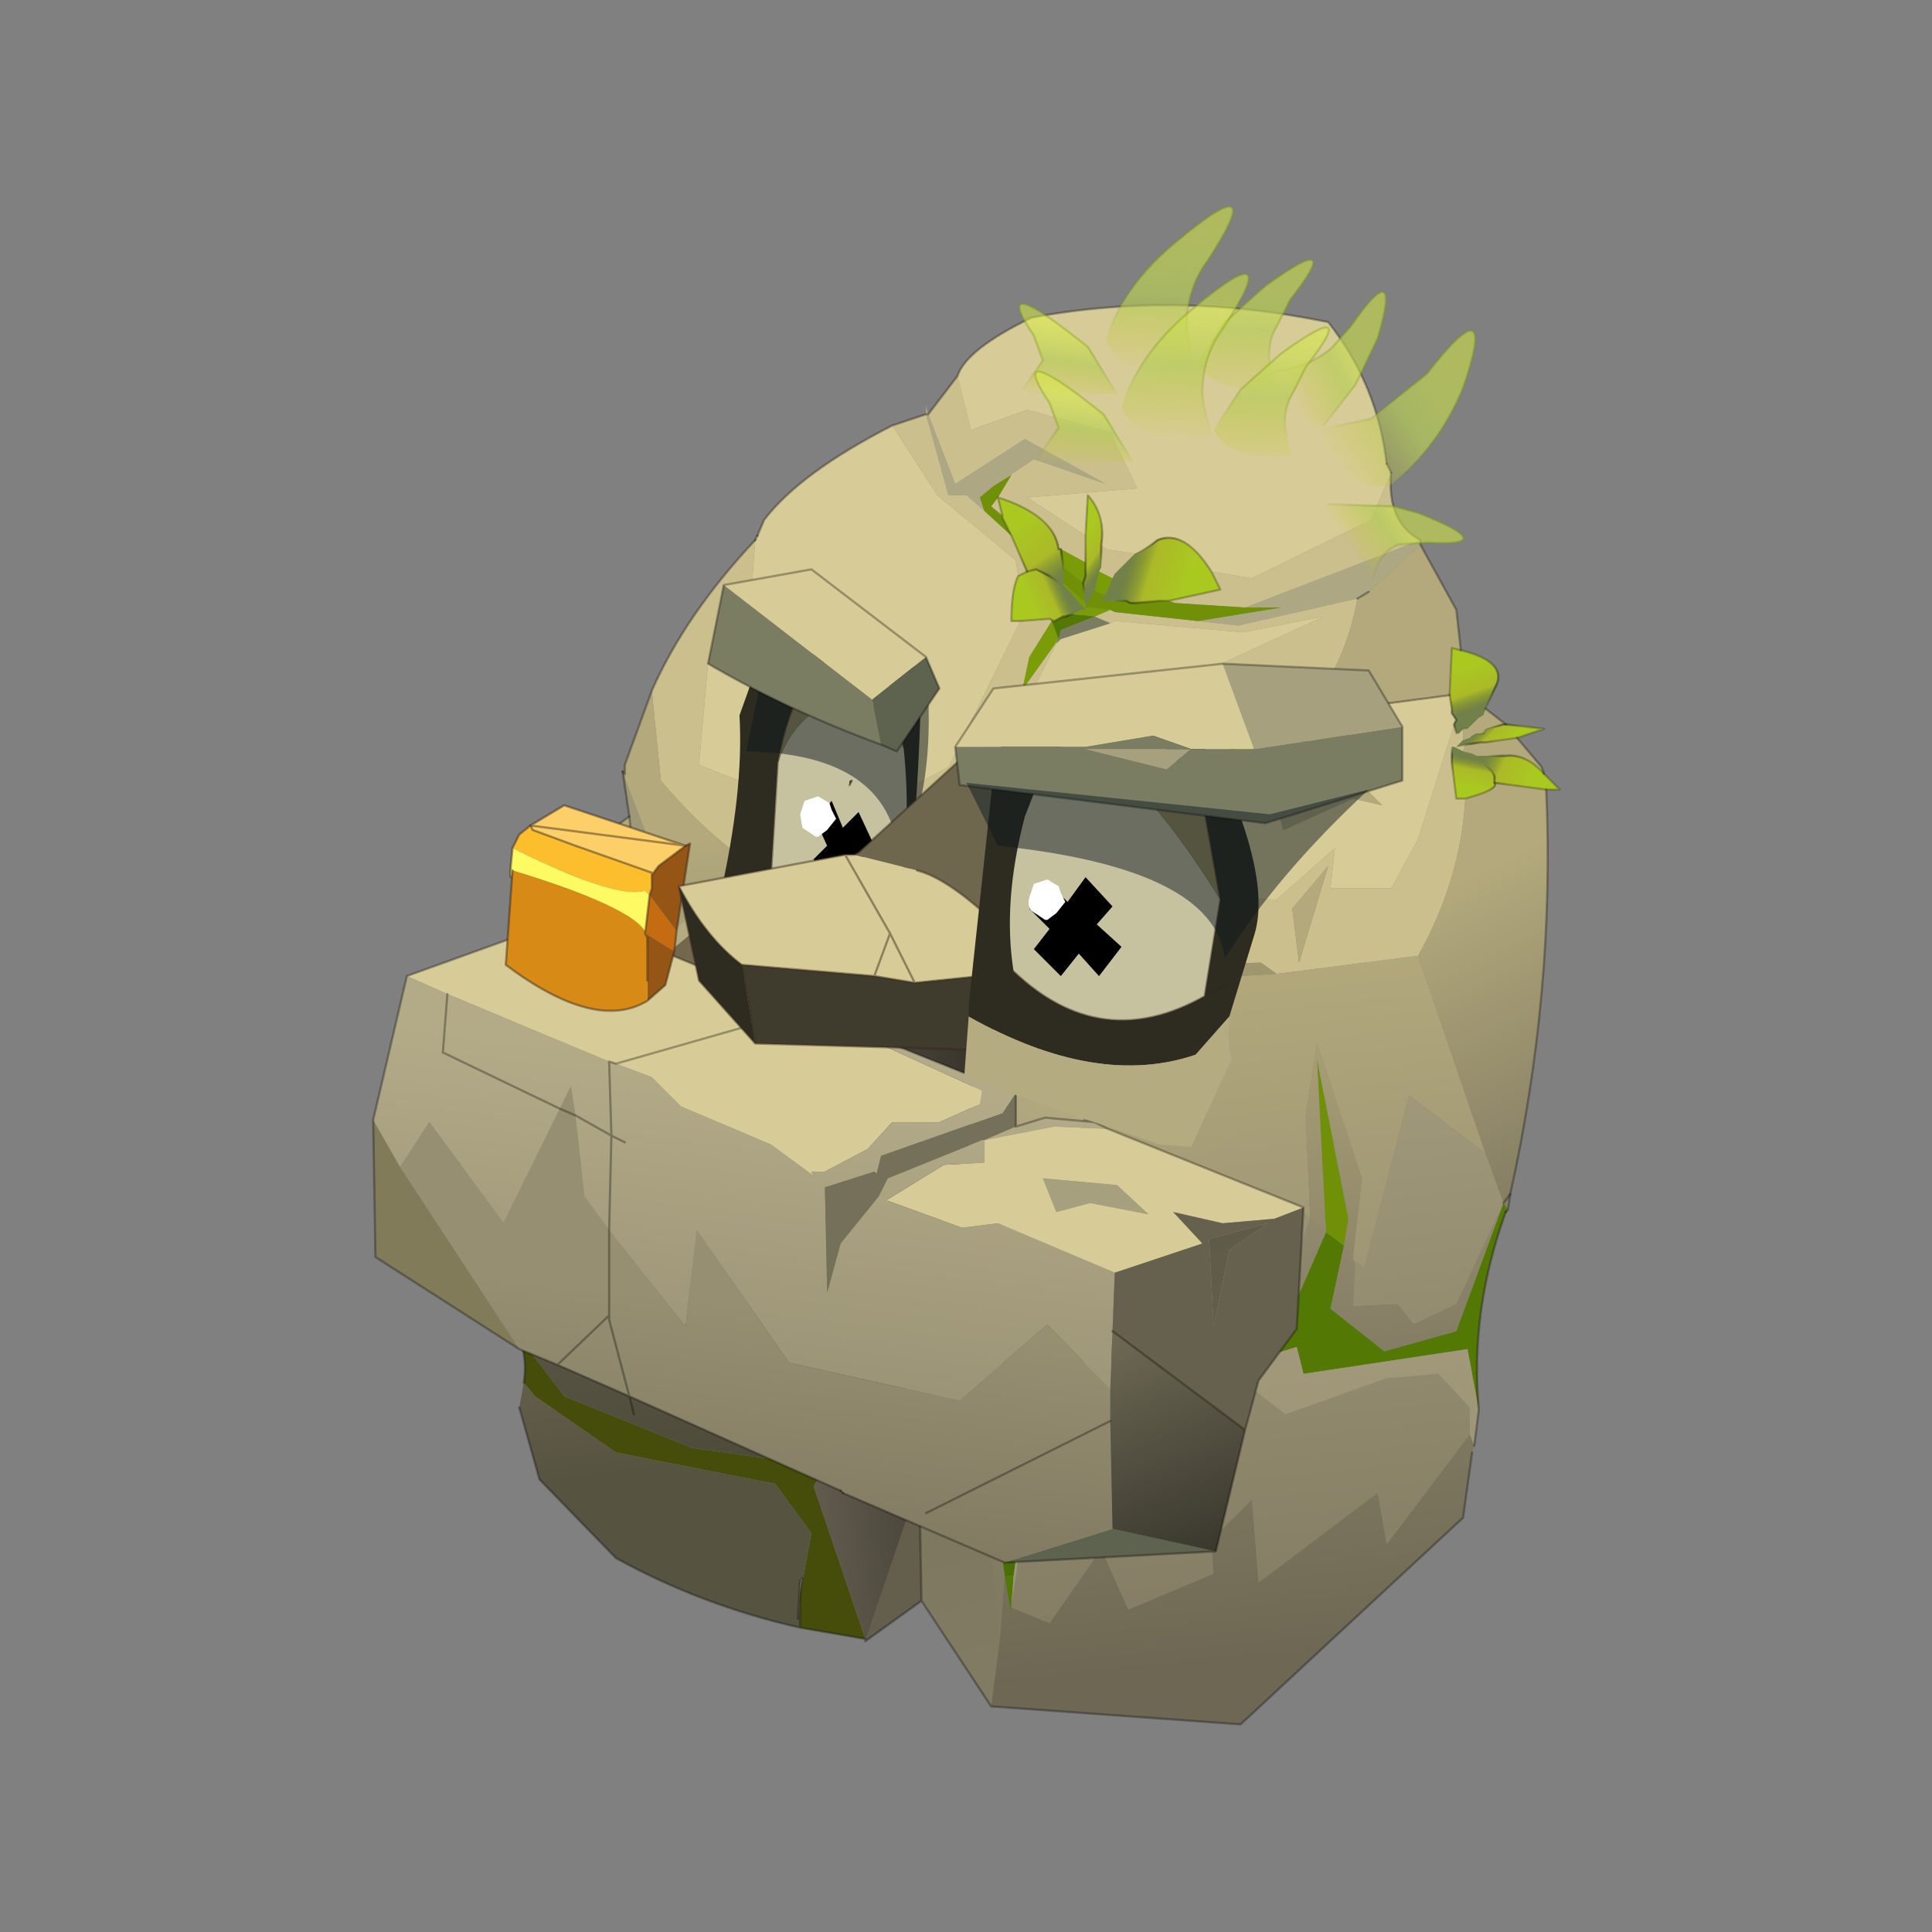 <?xml version="1.0" encoding="UTF-8" standalone="no"?>
<svg xmlns:xlink="http://www.w3.org/1999/xlink" height="440.0px" width="440.0px" xmlns="http://www.w3.org/2000/svg">
  <rect width="100%" height="100%" fill="#808080" stroke="none"/>
  <g transform="matrix(10.0, 0.0, 0.0, 10.0, 0.0, 0.0)">
    <use height="44.0" transform="matrix(0.909, 0.0, 0.0, 0.909, 2.0, 2.0)" width="44.0" xlink:href="#sprite0"/>
  </g>
  <defs>
    <g id="sprite0" transform="matrix(1.0, 0.0, 0.0, 1.0, 0.0, 0.0)">
      <use height="44.0" transform="matrix(1.0, 0.0, 0.0, 1.0, 0.0, 0.0)" width="44.0" xlink:href="#shape0"/>
      <use height="33.75" transform="matrix(1.126, 0.0, 0.0, 1.126, 7.15, 3.0)" width="26.4" xlink:href="#sprite1"/>
    </g>
    <g id="shape0" transform="matrix(1.0, 0.0, 0.0, 1.0, 0.0, 0.0)">
      <path d="M44.0 44.0 L0.0 44.0 0.0 0.0 44.0 0.0 44.0 44.0" fill="#43adca" fill-opacity="0.0" fill-rule="evenodd" stroke="none"/>
    </g>
    <g id="sprite1" transform="matrix(1.0, 0.0, 0.0, 1.0, 0.0, 0.0)">
      <use height="33.75" transform="matrix(1.0, 0.0, 0.0, 1.0, 0.0, 0.0)" width="26.4" xlink:href="#sprite2"/>
    </g>
    <g id="sprite2" transform="matrix(1.0, 0.0, 0.0, 1.0, 9.85, 16.25)">
      <use height="33.75" transform="matrix(1.0, 0.0, 0.0, 1.0, -9.85, -16.25)" width="26.4" xlink:href="#shape1"/>
    </g>
    <g id="shape1" transform="matrix(1.0, 0.0, 0.0, 1.0, 9.85, 16.25)">
      <path d="M2.5 -11.65 L2.45 -11.85 2.45 -11.65 2.95 -9.85 3.35 -9.85 3.75 -9.5 3.65 -9.8 3.95 -10.05 4.85 -10.65 6.45 -10.1 4.65 -11.1 3.1 -10.1 2.5 -11.65 2.45 -11.65 2.5 -11.65 M13.45 -8.75 L13.45 -8.85 9.55 -7.35 10.35 -7.35 8.5 -7.05 9.4 -6.95 12.05 -7.55 12.3 -7.7 13.45 -8.75" fill="#ada783" fill-rule="evenodd" stroke="none"/>
      <path d="M3.15 -12.5 L2.5 -11.65 3.1 -10.1 4.65 -11.1 6.45 -10.1 4.85 -10.65 3.95 -10.05 4.35 -10.3 4.05 -9.8 Q5.3 -9.4 5.4 -8.65 L5.45 -8.65 6.0 -8.35 6.0 -8.95 4.7 -9.8 7.15 -10.0 6.55 -11.25 4.7 -11.75 3.45 -11.3 3.15 -12.5 M2.45 -11.65 L1.7 -11.4 2.7 -9.85 4.45 -8.4 4.5 -8.05 4.7 -8.15 4.35 -8.95 3.75 -9.5 3.35 -9.85 2.95 -9.85 2.45 -11.65 M-1.35 -8.85 Q-2.9 -7.2 -3.65 -5.5 L-3.45 -3.5 Q-1.9 -1.65 0.1 -0.75 L2.95 -1.85 3.5 -3.1 3.55 -3.75 4.55 -5.4 3.85 -3.95 4.25 -2.7 5.7 -2.65 7.55 -3.55 8.9 -3.75 Q9.2 -4.35 9.6 -4.25 L9.8 -4.2 10.55 -4.65 Q10.45 -5.05 10.7 -5.4 L10.75 -4.9 Q11.75 -5.9 12.05 -7.55 L9.4 -6.95 8.5 -7.05 6.65 -7.25 6.55 -7.3 6.2 -7.15 6.55 -7.0 6.65 -7.05 9.5 -6.8 11.3 -7.15 8.15 -5.7 6.95 -3.85 5.2 -3.45 4.8 -4.05 4.8 -5.2 4.9 -5.65 5.35 -6.55 5.4 -6.65 4.65 -5.6 4.6 -5.5 4.6 -5.55 4.75 -6.25 5.25 -7.05 5.2 -7.1 4.55 -7.05 2.95 -3.8 Q1.75 -3.15 0.55 -2.6 L-2.6 -3.85 -2.4 -6.1 -0.8 -7.0 -1.45 -7.45 -1.35 -8.85 M13.45 -8.85 Q12.7 -9.25 12.8 -10.35 L12.35 -9.3 9.7 -8.0 8.8 -8.15 9.0 -7.75 7.85 -7.5 8.0 -7.45 9.55 -7.35 13.45 -8.85 M7.1 -8.55 L6.45 -8.65 6.35 -8.75 6.35 -8.25 6.3 -8.15 6.6 -8.0 6.65 -8.1 6.85 -8.3 7.1 -8.55 M14.45 -4.3 L14.25 -4.25 14.4 -4.4 14.4 -4.65 14.3 -4.55 14.25 -4.55 14.2 -4.75 13.4 -2.2 12.8 -1.1 11.45 -1.1 11.55 -2.0 10.25 -0.85 8.5 -0.9 7.9 -2.2 9.0 -3.2 8.8 -3.15 7.45 -2.85 7.45 -2.8 7.25 -1.8 7.25 -1.65 7.25 -0.55 7.55 0.45 8.3 0.6 9.9 0.55 10.25 0.8 13.4 0.4 Q14.35 -1.3 14.45 -3.1 L14.25 -3.1 14.15 -3.9 14.15 -4.0 14.15 -4.25 14.2 -4.25 14.4 -4.15 14.45 -4.3 M4.05 -9.8 L3.9 -9.6 4.15 -9.4 4.05 -9.8 M10.6 -0.65 L11.4 -1.6 10.75 0.55 10.6 -0.65" fill="#cabf8d" fill-rule="evenodd" stroke="none"/>
      <path d="M3.95 -10.05 L3.65 -9.8 3.75 -9.5 4.35 -8.95 4.15 -9.35 3.9 -9.6 4.05 -9.8 4.35 -10.3 3.95 -10.05 M5.95 -7.9 L5.5 -8.25 5.5 -7.9 6.0 -7.45 5.95 -7.9 M6.45 -7.65 Q6.3 -7.65 6.2 -7.75 L6.0 -7.35 6.1 -7.35 6.55 -7.3 6.65 -7.25 8.5 -7.05 10.35 -7.35 9.55 -7.35 8.0 -7.45 7.65 -7.5 7.1 -7.45 7.0 -7.45 6.9 -7.5 6.35 -7.5 6.45 -7.65 M4.2 -2.5 L3.85 -3.4 3.45 -2.05 3.4 -2.0 2.65 -1.1 2.75 0.5 3.65 -0.55 3.85 -2.05 4.15 -0.9 3.95 -0.35 4.8 -1.25 4.2 -2.5 M3.5 3.15 L3.45 2.95 3.45 3.05 Q3.5 5.15 2.95 6.0 L3.25 6.5 4.5 8.7 4.55 8.4 3.85 6.4 3.5 3.15 M11.35 6.55 L11.75 6.85 11.85 6.25 11.15 2.7 11.35 6.55" fill="#709107" fill-rule="evenodd" stroke="none"/>
      <path d="M3.9 -9.6 L4.15 -9.35 4.15 -9.4 3.9 -9.6 M5.45 -8.65 L5.5 -8.3 5.5 -8.25 5.95 -7.9 6.0 -8.05 6.0 -8.1 6.0 -8.2 6.0 -8.35 5.45 -8.65 M5.5 -7.9 L5.5 -7.85 5.6 -7.75 6.0 -7.3 5.9 -7.3 5.7 -7.2 6.2 -7.15 6.55 -7.3 6.1 -7.35 6.0 -7.35 6.0 -7.45 5.5 -7.9 M6.3 -8.15 L6.2 -7.75 Q6.3 -7.65 6.45 -7.65 L6.6 -8.0 6.3 -8.15 M7.85 -7.5 L7.65 -7.5 8.0 -7.45 7.85 -7.5 M5.25 -7.05 L4.75 -6.25 4.6 -5.55 4.6 -5.5 4.65 -5.6 5.4 -6.65 5.25 -7.05" fill="#799c07" fill-rule="evenodd" stroke="none"/>
      <path d="M12.8 -10.35 L12.7 -10.55 Q12.5 -12.3 11.4 -13.7 8.0 -14.4 4.8 -13.8 3.35 -13.1 3.15 -12.5 L3.45 -11.3 4.7 -11.75 6.55 -11.25 7.15 -10.0 4.7 -9.8 6.0 -8.95 6.05 -9.85 Q6.45 -9.4 6.35 -8.75 L6.45 -8.65 7.1 -8.55 Q7.35 -8.65 7.6 -8.85 8.2 -9.1 8.8 -8.15 L9.7 -8.0 12.35 -9.3 12.8 -10.35 M1.7 -11.4 Q-0.35 -10.35 -1.15 -9.3 L-1.3 -8.95 -1.35 -8.85 -1.45 -7.45 -0.8 -7.0 -2.4 -6.1 -2.6 -3.85 0.55 -2.6 Q1.75 -3.15 2.95 -3.8 L4.55 -7.05 4.35 -7.05 Q4.35 -7.75 4.5 -8.05 L4.45 -8.4 2.7 -9.85 1.7 -11.4 M14.1 -5.4 L12.2 -5.15 11.95 -5.05 11.8 -4.4 Q12.05 -4.5 12.15 -3.65 L11.3 -3.45 11.25 -3.45 11.0 -3.45 10.85 -3.45 11.15 -3.85 11.25 -4.05 11.2 -4.25 11.25 -4.6 10.85 -4.35 10.9 -4.15 10.85 -4.05 10.9 -3.55 10.8 -3.85 10.7 -3.9 10.65 -3.65 10.65 -3.55 10.65 -3.5 10.65 -2.9 12.15 -3.4 12.6 -2.95 11.95 -3.1 10.4 -2.4 10.2 -3.15 10.15 -3.1 9.0 -3.2 7.9 -2.2 8.5 -0.9 10.25 -0.85 11.55 -2.0 11.45 -1.1 12.8 -1.1 13.4 -2.2 14.2 -4.75 14.25 -4.85 14.15 -5.0 14.15 -5.1 14.1 -5.4 M5.35 -6.55 L4.9 -5.65 4.8 -5.2 4.8 -4.05 5.2 -3.45 6.95 -3.85 8.15 -5.7 11.3 -7.15 9.5 -6.8 6.65 -7.05 6.55 -7.0 5.45 -6.65 5.35 -6.55" fill="#d7cc97" fill-rule="evenodd" stroke="none"/>
      <path d="M14.75 10.5 Q14.55 8.3 15.35 6.1 L15.4 6.05 15.3 5.9 14.25 8.75 12.65 9.2 11.45 8.25 11.75 6.85 11.35 6.55 10.5 8.5 8.6 9.4 4.55 8.4 4.5 8.7 5.0 9.6 5.05 9.35 8.8 9.7 10.7 9.1 10.85 9.7 14.5 9.15 14.75 10.5 M5.3 -7.05 L5.25 -7.05 5.4 -6.65 5.45 -6.85 6.2 -7.15 5.7 -7.2 5.55 -7.15 5.5 -7.15 5.3 -7.05 M4.6 0.9 L4.7 0.8 4.25 0.25 4.8 -1.25 3.95 -0.35 4.15 -0.9 3.85 -2.05 3.65 -0.55 2.75 0.5 2.7 0.55 1.9 1.65 0.6 2.1 -0.55 2.0 -2.1 1.95 -3.55 1.5 -4.1 0.9 -3.65 1.7 -3.3 2.1 -3.2 2.2 -3.0 2.35 -0.35 2.5 1.8 1.9 Q2.45 1.5 3.2 1.1 L3.7 0.35 3.85 0.9 4.6 0.9 M3.25 6.5 L2.95 6.0 2.4 6.85 3.25 6.5 M4.35 14.9 L4.35 14.85 4.4 14.2 4.2 14.2 4.35 15.1 4.35 14.9" fill="#547804" fill-rule="evenodd" stroke="none"/>
      <path d="M4.35 1.2 L4.6 0.9 3.85 0.9 3.7 0.35 3.2 1.1 Q2.45 1.5 1.8 1.9 L-0.35 2.5 -3.0 2.35 -2.8 2.5 Q-1.65 3.05 0.45 2.5 L1.6 2.1 2.7 1.65 2.75 1.65 3.25 1.55 3.35 1.55 4.35 1.2 M4.5 8.7 L3.25 6.5 4.15 9.15 3.95 12.25 4.2 14.2 4.4 14.2 5.0 9.6 4.5 8.7" fill="#486e04" fill-rule="evenodd" stroke="none"/>
      <path d="M-6.7 8.75 Q-6.4 9.2 -6.5 9.9 L-6.25 10.2 -4.45 11.45 -0.9 12.15 -0.1 13.25 -0.35 14.6 -0.3 14.25 -0.35 14.55 -0.4 15.15 -0.35 14.75 -0.35 14.6 -0.35 14.95 -0.35 15.35 1.1 15.6 -0.05 12.2 Q2.1 9.0 1.95 5.1 L1.6 2.1 0.45 2.5 1.6 5.35 Q1.7 8.6 -0.25 11.7 L-2.75 11.35 -5.6 10.2 -6.7 8.75 M-0.35 14.55 L-0.35 14.75 -0.35 14.55" fill="#464d0a" fill-rule="evenodd" stroke="none"/>
      <path d="M-4.25 -3.65 L-4.3 -3.7 -4.15 -2.7 -4.25 -3.55 -4.25 -3.65" fill="#918a5b" fill-rule="evenodd" stroke="none"/>
      <path d="M1.1 15.65 L2.35 14.75 2.3 12.1 1.1 15.65" fill="#635f4c" fill-rule="evenodd" stroke="none"/>
      <path d="M6.55 -7.0 L6.2 -7.15 5.45 -6.85 5.4 -6.65 5.35 -6.55 5.45 -6.65 6.55 -7.0 M5.2 -7.1 L5.25 -7.05 5.3 -7.05 5.2 -7.1" fill="#7b7d63" fill-rule="evenodd" stroke="none"/>
      <path d="M10.65 -3.65 L10.7 -3.9 10.65 -4.05 10.5 -3.7 10.55 -3.65 10.6 -3.65 10.65 -3.65 M7.45 -2.85 L7.45 -2.75 7.45 -2.8 7.45 -2.85" fill="#9f9869" fill-rule="evenodd" stroke="none"/>
      <path d="M10.2 -3.15 L10.45 -3.4 10.4 -3.4 10.2 -3.15" fill="#c3bc8d" fill-rule="evenodd" stroke="none"/>
      <path d="M-3.65 -5.5 L-4.25 -3.85 -4.25 -3.65 -4.25 -3.55 -3.6 -1.85 -3.7 -0.5 -0.85 1.5 1.85 1.1 2.0 1.1 2.3 0.0 2.4 -1.1 3.4 -2.0 3.45 -2.05 3.85 -3.4 4.2 -2.5 5.0 -1.5 5.1 -1.6 5.75 -2.2 7.45 -2.75 7.45 -2.85 8.8 -3.15 8.65 -3.15 8.9 -3.75 7.55 -3.55 5.7 -2.65 4.25 -2.7 3.85 -3.95 4.55 -5.4 3.55 -3.75 3.5 -3.1 2.95 -1.85 0.1 -0.75 Q-1.9 -1.65 -3.45 -3.5 L-3.65 -5.5 M-4.15 -2.7 L-5.25 -1.9 -5.0 -0.75 -4.2 0.2 -4.2 0.05 -4.05 -1.65 -4.15 -2.7 M14.35 -6.4 L14.25 -7.3 13.45 -8.75 12.3 -7.7 12.05 -7.55 Q11.75 -5.9 10.75 -4.9 L10.85 -4.35 11.25 -4.6 Q11.25 -5.15 12.15 -5.8 L11.95 -5.05 12.2 -5.15 14.1 -5.4 14.15 -6.45 14.35 -6.4 M9.0 -3.2 L10.15 -3.1 10.2 -3.15 10.4 -3.4 10.25 -3.45 10.2 -3.35 10.15 -3.35 9.0 -3.2 M10.55 -4.65 L9.8 -4.2 10.25 -4.0 10.4 -3.95 10.5 -3.7 10.65 -4.05 10.65 -4.1 10.55 -4.45 10.55 -4.65" fill="url(#gradient0)" fill-rule="evenodd" stroke="none"/>
      <path d="M14.9 -5.1 L15.15 -5.65 Q15.35 -6.15 14.35 -6.4 L14.15 -6.45 14.1 -5.4 14.15 -5.1 14.15 -5.0 14.25 -4.85 14.2 -4.75 14.25 -4.55 14.3 -4.55 14.4 -4.65 14.45 -4.65 14.5 -4.65 14.75 -4.9 14.85 -4.95 14.9 -5.1" fill="url(#gradient1)" fill-rule="evenodd" stroke="none"/>
      <path d="M11.95 -5.05 L12.15 -5.8 Q11.25 -5.15 11.25 -4.6 L11.2 -4.25 11.25 -4.05 11.65 -4.4 11.8 -4.4 11.95 -5.05" fill="url(#gradient2)" fill-rule="evenodd" stroke="none"/>
      <path d="M6.35 -8.75 Q6.45 -9.4 6.05 -9.85 L6.0 -8.95 6.0 -8.35 6.0 -8.2 6.0 -8.1 6.0 -8.05 5.95 -7.9 6.0 -7.45 6.0 -7.35 6.2 -7.75 6.3 -8.15 6.35 -8.25 6.35 -8.75" fill="url(#gradient3)" fill-rule="evenodd" stroke="none"/>
      <path d="M8.8 -8.15 Q8.2 -9.1 7.6 -8.85 7.35 -8.65 7.1 -8.55 L6.85 -8.3 6.65 -8.1 6.6 -8.0 6.45 -7.65 6.35 -7.5 6.9 -7.5 7.0 -7.45 7.1 -7.45 7.65 -7.5 7.85 -7.5 9.0 -7.75 8.8 -8.15" fill="url(#gradient4)" fill-rule="evenodd" stroke="none"/>
      <path d="M4.35 -8.95 L4.7 -8.15 4.9 -8.2 5.2 -8.05 5.5 -7.85 5.5 -7.9 5.5 -8.25 5.5 -8.3 5.45 -8.65 5.4 -8.65 Q5.3 -9.4 4.05 -9.8 L4.15 -9.4 4.15 -9.35 4.35 -8.95" fill="url(#gradient5)" fill-rule="evenodd" stroke="none"/>
      <path d="M4.7 -8.15 L4.5 -8.05 Q4.35 -7.75 4.35 -7.05 L4.55 -7.05 5.2 -7.1 5.3 -7.05 5.5 -7.15 5.55 -7.15 5.7 -7.2 5.9 -7.3 6.0 -7.3 5.6 -7.75 5.5 -7.85 5.2 -8.05 4.9 -8.2 4.7 -8.15" fill="url(#gradient6)" fill-rule="evenodd" stroke="none"/>
      <path d="M7.25 -1.65 L7.25 -1.8 7.45 -2.8 7.45 -2.75 5.3 0.1 4.7 0.8 4.6 0.9 4.35 1.2 3.45 2.95 3.5 3.15 4.15 5.5 4.3 7.05 4.7 7.65 4.75 7.45 5.5 4.95 5.75 4.6 7.2 0.6 7.0 -0.65 7.2 -1.65 7.25 -1.65" fill="url(#gradient7)" fill-rule="evenodd" stroke="none"/>
      <path d="M7.45 -2.75 L5.75 -2.2 5.1 -1.6 4.7 0.15 5.3 0.1 7.45 -2.75 M1.85 1.1 L-0.85 1.5 -3.7 -0.5 -3.6 -1.85 -4.25 -3.55 -4.15 -2.7 -4.05 -1.65 -4.2 0.05 -4.2 0.2 -4.1 0.9 -3.55 1.5 -2.1 1.95 -0.55 2.0 0.7 1.65 1.85 1.1" fill="url(#gradient8)" fill-rule="evenodd" stroke="none"/>
      <path d="M10.65 -3.5 L10.65 -3.55 10.65 -3.5 M10.45 -3.4 L10.65 -3.55 10.6 -3.65 10.55 -3.65 10.5 -3.7 10.4 -3.95 10.25 -4.0 9.8 -4.2 9.6 -4.25 Q9.2 -4.35 8.9 -3.75 L8.65 -3.15 8.8 -3.15 9.0 -3.2 10.15 -3.35 10.2 -3.35 10.25 -3.45 10.4 -3.4 10.45 -3.4" fill="url(#gradient9)" fill-rule="evenodd" stroke="none"/>
      <path d="M10.85 -4.35 L10.75 -4.9 10.7 -5.4 Q10.45 -5.05 10.55 -4.65 L10.55 -4.45 10.65 -4.1 10.65 -4.05 10.7 -3.9 10.8 -3.85 10.9 -3.55 10.85 -4.05 10.9 -4.15 10.85 -4.35" fill="url(#gradient10)" fill-rule="evenodd" stroke="none"/>
      <path d="M10.2 -3.15 L10.4 -2.4 11.95 -3.1 12.6 -2.95 12.15 -3.4 10.65 -2.9 10.65 -3.5 10.65 -3.55 10.45 -3.4 10.2 -3.15 M10.65 -3.55 L10.65 -3.65 10.6 -3.65 10.65 -3.55 M5.75 4.6 L5.5 4.95 4.75 7.45 5.0 8.1 5.1 8.4 6.55 7.75 8.4 8.7 8.65 8.6 10.65 5.9 11.0 6.25 10.9 3.95 11.15 2.35 12.15 5.35 11.95 7.1 11.95 7.15 12.2 7.35 13.2 3.5 14.9 4.8 13.4 0.4 10.25 0.8 8.6 0.9 7.5 1.6 5.75 4.6 M10.6 -0.65 L10.75 0.55 11.4 -1.6 10.6 -0.65" fill="url(#gradient11)" fill-rule="evenodd" stroke="none"/>
      <path d="M7.25 -1.65 L7.2 -1.65 7.0 -0.65 7.2 0.6 5.75 4.6 7.5 1.6 8.6 0.9 10.25 0.8 9.9 0.55 8.3 0.6 7.55 0.45 7.25 -0.55 7.25 -1.65" fill="url(#gradient12)" fill-rule="evenodd" stroke="none"/>
      <path d="M5.1 -1.6 L5.0 -1.5 4.8 -1.25 4.25 0.25 4.7 0.8 5.3 0.1 4.7 0.15 5.1 -1.6 M2.0 1.1 L1.85 1.1 0.7 1.65 -0.55 2.0 0.6 2.1 1.9 1.65 2.7 0.55 2.3 1.0 2.0 1.1" fill="url(#gradient13)" fill-rule="evenodd" stroke="none"/>
      <path d="M5.0 -1.5 L4.2 -2.5 4.8 -1.25 5.0 -1.5 M3.4 -2.0 L2.4 -1.1 2.3 0.0 2.0 1.1 2.3 1.0 2.7 0.55 2.75 0.5 2.65 -1.1 3.4 -2.0" fill="url(#gradient14)" fill-rule="evenodd" stroke="none"/>
      <path d="M1.1 15.6 L1.1 15.65 2.3 12.1 Q1.6 9.1 2.3 7.25 L2.4 6.85 2.95 6.0 Q3.5 5.15 3.45 3.05 L3.45 2.95 4.35 1.2 3.35 1.55 3.25 1.55 2.75 1.65 2.7 1.65 1.6 2.1 1.95 5.1 Q2.1 9.0 -0.05 12.2 L1.1 15.6" fill="url(#gradient15)" fill-rule="evenodd" stroke="none"/>
      <path d="M11.8 -4.4 L11.65 -4.4 11.25 -4.05 11.15 -3.85 10.85 -3.45 11.0 -3.45 11.25 -3.45 11.3 -3.45 12.15 -3.65 Q12.05 -4.5 11.8 -4.4" fill="url(#gradient16)" fill-rule="evenodd" stroke="none"/>
      <path d="M15.4 6.05 L15.45 5.7 Q16.45 1.2 16.25 -3.3 L15.1 -3.45 Q15.2 -3.3 14.45 -3.1 14.35 -1.3 13.4 0.4 L14.9 4.8 15.3 5.9 15.4 6.05 M16.2 -3.65 L16.15 -3.8 15.6 -4.45 14.9 -4.35 14.8 -4.35 14.45 -4.3 14.4 -4.15 14.6 -4.1 14.7 -4.05 15.05 -4.05 15.35 -4.05 Q15.8 -4.1 16.2 -3.65 M15.35 -4.75 L14.9 -5.1 14.85 -4.95 14.75 -4.9 14.5 -4.65 14.45 -4.65 14.4 -4.65 14.4 -4.4 14.55 -4.45 14.6 -4.5 14.7 -4.55 14.75 -4.55 14.85 -4.55 14.9 -4.65 15.3 -4.75 15.35 -4.75 M15.45 5.7 L15.3 5.9 15.45 5.7" fill="url(#gradient17)" fill-rule="evenodd" stroke="none"/>
      <path d="M15.6 -4.45 L16.2 -4.65 15.35 -4.75 15.3 -4.75 14.9 -4.65 14.85 -4.55 14.75 -4.55 14.7 -4.55 14.6 -4.5 14.55 -4.45 14.4 -4.4 14.25 -4.25 14.45 -4.3 14.8 -4.35 14.9 -4.35 15.6 -4.45" fill="url(#gradient18)" fill-rule="evenodd" stroke="none"/>
      <path d="M16.25 -3.3 L16.55 -3.3 16.2 -3.65 Q15.8 -4.1 15.35 -4.05 L15.05 -4.05 14.7 -4.05 15.05 -3.7 15.1 -3.6 15.1 -3.45 16.25 -3.3" fill="url(#gradient19)" fill-rule="evenodd" stroke="none"/>
      <path d="M15.1 -3.45 L15.1 -3.6 15.05 -3.7 14.7 -4.05 14.6 -4.1 14.4 -4.15 14.2 -4.25 14.15 -4.25 14.15 -4.0 14.15 -3.9 14.25 -3.1 14.45 -3.1 Q15.2 -3.3 15.1 -3.45" fill="url(#gradient20)" fill-rule="evenodd" stroke="none"/>
      <path d="M11.95 7.1 L12.15 5.35 11.15 2.35 10.9 3.95 11.0 6.25 11.35 6.55 11.15 2.7 11.85 6.25 11.75 6.85 11.95 7.1" fill="url(#gradient21)" fill-rule="evenodd" stroke="none"/>
      <path d="M4.75 7.45 L4.7 7.65 5.0 8.1 4.75 7.45 M11.0 6.25 L10.65 5.9 8.65 8.6 10.35 8.05 11.0 6.25 M14.55 11.05 L14.55 10.45 13.85 9.7 12.7 9.8 10.45 10.6 9.6 9.95 7.8 10.0 6.1 9.75 5.35 10.25 5.3 10.3 4.8 11.85 4.35 14.85 4.35 14.9 5.2 15.25 6.35 13.6 6.95 14.95 8.85 14.15 8.8 13.4 9.7 12.5 9.85 14.35 12.5 12.35 12.7 13.5 14.55 11.05 M15.3 5.9 L14.9 4.8 13.2 3.5 12.2 7.35 11.95 7.15 12.0 7.25 11.95 8.2 12.95 8.15 13.3 8.6 14.25 8.15 15.3 5.9" fill="url(#gradient22)" fill-rule="evenodd" stroke="none"/>
      <path d="M8.65 8.6 L8.4 8.7 6.55 7.75 5.1 8.4 5.0 8.1 4.7 7.65 4.55 8.4 8.6 9.4 10.5 8.5 11.35 6.55 11.0 6.25 10.35 8.05 8.65 8.6 M11.75 6.85 L11.45 8.25 12.65 9.2 14.25 8.75 15.3 5.9 14.25 8.15 13.3 8.6 12.95 8.15 11.95 8.2 12.0 7.25 11.95 7.15 11.95 7.1 11.75 6.85" fill="url(#gradient23)" fill-rule="evenodd" stroke="none"/>
      <path d="M4.7 7.65 L4.3 7.05 4.15 5.5 3.5 3.15 3.85 6.4 4.55 8.4 4.7 7.65" fill="url(#gradient24)" fill-rule="evenodd" stroke="none"/>
      <path d="M-5.25 -1.9 L-5.5 -1.65 Q-5.7 -0.25 -5.25 0.2 L-3.65 1.7 -4.1 0.9 -4.2 0.2 -5.0 -0.75 -5.25 -1.9 M2.35 14.75 L3.9 17.1 4.1 15.55 3.95 14.1 3.5 11.75 3.95 9.4 3.1 7.15 2.3 7.25 Q1.6 9.1 2.3 12.1 L2.35 14.75" fill="url(#gradient25)" fill-rule="evenodd" stroke="none"/>
      <path d="M-5.25 0.2 L-5.55 0.45 -4.05 2.6 -5.05 2.95 -5.25 5.1 -4.65 3.45 -3.4 3.15 -1.45 4.65 -2.2 7.75 -4.75 7.8 -6.4 5.3 -7.45 4.55 -7.9 5.2 -7.85 5.3 -7.45 6.7 -5.0 8.3 -1.85 8.7 -0.1 6.1 -1.05 3.55 -2.7 3.1 -3.2 2.2 -3.3 2.1 -3.65 1.7 -5.25 0.2" fill="url(#gradient26)" fill-rule="evenodd" stroke="none"/>
      <path d="M-5.55 0.45 Q-7.45 2.2 -8.05 4.35 L-7.9 5.2 -7.45 4.55 -6.4 5.3 -4.75 7.8 -2.2 7.75 -1.45 4.65 -3.4 3.15 -4.65 3.45 -5.25 5.1 -5.05 2.95 -4.05 2.6 -5.55 0.45" fill="url(#gradient27)" fill-rule="evenodd" stroke="none"/>
      <path d="M-7.45 6.7 L-6.8 8.55 -6.7 8.75 -5.6 10.2 -2.75 11.35 -0.25 11.7 Q1.7 8.6 1.6 5.35 L0.45 2.5 Q-1.65 3.05 -2.8 2.5 L-3.0 2.35 -3.2 2.2 -2.7 3.1 -1.05 3.55 -0.1 6.1 -1.85 8.7 -5.0 8.3 -7.45 6.7" fill="url(#gradient28)" fill-rule="evenodd" stroke="none"/>
      <path d="M2.4 6.85 L2.3 7.25 3.1 7.15 3.95 9.4 3.5 11.75 3.95 14.1 4.1 15.55 4.2 14.2 3.95 12.25 4.15 9.15 3.25 6.5 2.4 6.85" fill="url(#gradient29)" fill-rule="evenodd" stroke="none"/>
      <path d="M-6.5 9.9 L-6.6 10.45 -6.15 12.05 -4.45 13.8 Q-2.55 14.85 -0.35 15.35 L-0.35 14.95 -0.35 15.35 -0.35 14.95 -0.35 14.75 -0.4 15.15 -0.35 14.3 -0.3 14.25 -0.35 14.6 -0.1 13.25 -0.9 12.15 -4.45 11.45 -6.25 10.2 -6.5 9.9" fill="url(#gradient30)" fill-rule="evenodd" stroke="none"/>
      <path d="M3.9 17.1 L9.45 17.5 14.4 12.9 14.6 11.45 14.65 11.3 14.55 11.05 12.7 13.5 12.5 12.35 9.85 14.35 9.7 12.5 8.8 13.4 8.85 14.15 6.95 14.95 6.35 13.6 5.2 15.25 4.35 14.9 4.35 15.1 4.2 14.2 4.1 15.55 3.9 17.1" fill="url(#gradient31)" fill-rule="evenodd" stroke="none"/>
      <path d="M14.65 11.3 L14.75 10.5 14.5 9.15 10.85 9.7 10.7 9.1 8.8 9.7 5.05 9.35 5.0 9.6 4.4 14.2 4.35 14.85 4.8 11.85 5.3 10.3 5.35 10.25 6.1 9.75 7.8 10.0 9.6 9.95 10.45 10.6 12.7 9.8 13.85 9.7 14.55 10.45 14.55 11.05 14.65 11.3" fill="url(#gradient32)" fill-rule="evenodd" stroke="none"/>
      <path d="M12.7 -10.55 Q12.5 -12.3 11.4 -13.7 8.0 -14.4 4.8 -13.8 3.35 -13.1 3.15 -12.5 L2.5 -11.65 M2.45 -11.65 L1.7 -11.4 Q-0.35 -10.35 -1.15 -9.3 L-1.3 -8.95 M-1.35 -8.85 Q-2.9 -7.2 -3.65 -5.5 L-4.25 -3.85 -4.25 -3.65 -4.3 -3.7 M-4.15 -2.7 L-5.25 -1.9 -5.5 -1.65 Q-5.7 -0.25 -5.25 0.2 L-5.55 0.45 Q-7.45 2.2 -8.05 4.35 L-7.9 5.2 M-7.85 5.3 L-7.45 6.7 -6.8 8.55 -6.7 8.75 Q-6.4 9.2 -6.5 9.9 M-6.6 10.45 L-6.15 12.05 -4.45 13.8 Q-2.55 14.85 -0.35 15.35 L1.1 15.6 1.1 15.65 2.35 14.75 3.9 17.1 9.45 17.5 14.4 12.9 14.6 11.45 M14.65 11.3 L14.75 10.5 Q14.55 8.3 15.35 6.1 M14.35 -6.4 L14.25 -7.3 13.45 -8.75 13.45 -8.85 Q12.7 -9.25 12.8 -10.35 M14.1 -5.4 L12.2 -5.15 11.95 -5.05 M11.25 -4.6 L10.85 -4.35 M9.0 -3.2 L10.15 -3.1 M2.45 -11.65 L2.5 -11.65 M10.65 -4.05 L10.5 -3.7 M10.2 -3.15 L10.4 -3.4 M8.8 -3.15 L7.45 -2.85 7.45 -2.75 M7.45 -2.8 L7.45 -2.85 M3.45 2.95 L4.35 1.2 4.6 0.9 4.7 0.8 5.3 0.1 7.45 -2.75 M-3.3 2.1 L-3.65 1.7 -5.25 0.2 M0.45 2.5 L1.6 2.1 M4.35 1.2 L3.35 1.55 M3.25 1.55 L2.75 1.65 M2.7 1.65 L1.6 2.1 M2.95 6.0 Q3.5 5.15 3.45 3.05 M2.95 6.0 L2.4 6.85 2.3 7.25 Q1.6 9.1 2.3 12.1 M2.35 14.75 L2.3 12.1 M-0.35 14.6 L-0.3 14.25 M-0.35 14.3 L-0.4 15.15 -0.35 14.55 -0.3 14.25 M-0.35 14.75 L-0.35 14.95 -0.35 15.35 -0.35 14.95 -0.35 14.6 M-0.35 14.75 L-0.35 14.55 -0.35 14.3 M15.3 5.9 L15.45 5.7 M0.45 2.5 Q-1.65 3.05 -2.8 2.5" fill="none" stroke="#000000" stroke-linecap="round" stroke-linejoin="round" stroke-opacity="0.302" stroke-width="0.05"/>
      <path d="M12.8 -10.35 L12.7 -10.55 M-1.3 -8.95 L-1.35 -8.85 M-4.3 -3.7 L-4.15 -2.7 M15.35 6.1 L15.4 6.05 15.45 5.7 Q16.45 1.2 16.25 -3.3 M16.2 -3.65 L16.15 -3.8 15.6 -4.45 M15.35 -4.75 L14.9 -5.1 M12.05 -7.55 L12.3 -7.7 M7.45 -2.75 L7.45 -2.8 M-4.2 0.2 L-4.2 0.05 -4.05 -1.65 -4.15 -2.7 M-3.65 1.7 L-4.1 0.9 -4.2 0.2 M-3.2 2.2 L-3.3 2.1 M-3.0 2.35 L-3.2 2.2 M-2.8 2.5 L-3.0 2.35 M3.35 1.55 L3.25 1.55 M2.75 1.65 L2.7 1.65" fill="none" stroke="#000000" stroke-linecap="round" stroke-linejoin="round" stroke-opacity="0.302" stroke-width="0.05"/>
      <path d="M14.9 -5.1 L15.15 -5.65 Q15.35 -6.15 14.35 -6.4 L14.15 -6.45 14.1 -5.4 M14.4 -4.65 L14.45 -4.65 14.5 -4.65 14.75 -4.9 14.85 -4.95 14.9 -5.1 M14.4 -4.65 L14.3 -4.55 14.25 -4.55 14.2 -4.75 14.25 -4.85 14.15 -5.0 14.15 -5.1 14.1 -5.4" fill="none" stroke="url(#gradient33)" stroke-linecap="round" stroke-linejoin="round" stroke-width="0.05"/>
      <path d="M11.95 -5.05 L12.15 -5.8 Q11.25 -5.15 11.25 -4.6 M11.25 -4.05 L11.2 -4.25 11.25 -4.6 M11.8 -4.4 L11.95 -5.05" fill="none" stroke="url(#gradient34)" stroke-linecap="round" stroke-linejoin="round" stroke-width="0.05"/>
      <path d="M6.35 -8.75 Q6.45 -9.4 6.05 -9.85 L6.0 -8.95 6.0 -8.35 6.0 -8.2 6.0 -8.1 6.0 -8.05 5.95 -7.9 M6.2 -7.75 L6.3 -8.15 6.35 -8.25 6.35 -8.75 M6.2 -7.75 L6.0 -7.35 6.0 -7.45 5.95 -7.9" fill="none" stroke="url(#gradient35)" stroke-linecap="round" stroke-linejoin="round" stroke-width="0.05"/>
      <path d="M8.8 -8.15 Q8.2 -9.1 7.6 -8.85 7.35 -8.65 7.1 -8.55 L6.85 -8.3 6.65 -8.1 6.6 -8.0 6.45 -7.65 M7.65 -7.5 L7.1 -7.45 7.0 -7.45 6.9 -7.5 6.35 -7.5 6.45 -7.65 M7.85 -7.5 L7.65 -7.5 M8.8 -8.15 L9.0 -7.75 7.85 -7.5" fill="none" stroke="url(#gradient36)" stroke-linecap="round" stroke-linejoin="round" stroke-width="0.05"/>
      <path d="M4.35 -8.95 L4.7 -8.15 M5.45 -8.65 L5.4 -8.65 Q5.3 -9.4 4.05 -9.8 M4.15 -9.35 L4.35 -8.95 M5.5 -8.25 L5.5 -8.3 5.45 -8.65 M5.5 -8.25 L5.5 -7.9 5.5 -7.85 M4.15 -9.35 L4.15 -9.4 4.05 -9.8" fill="none" stroke="url(#gradient37)" stroke-linecap="round" stroke-linejoin="round" stroke-width="0.05"/>
      <path d="M4.7 -8.15 L4.5 -8.05 Q4.35 -7.75 4.35 -7.05 L4.55 -7.05 5.2 -7.1 5.3 -7.05 M5.5 -7.85 L5.2 -8.05 4.9 -8.2 4.7 -8.15 M5.7 -7.2 L5.9 -7.3 6.0 -7.3 5.6 -7.75 5.5 -7.85 M5.7 -7.2 L5.55 -7.15 5.5 -7.15 5.3 -7.05" fill="none" stroke="url(#gradient38)" stroke-linecap="round" stroke-linejoin="round" stroke-width="0.05"/>
      <path d="M10.65 -3.5 L10.65 -3.55 10.65 -3.5 M10.45 -3.4 L10.65 -3.55 M9.8 -4.2 L9.6 -4.25 Q9.2 -4.35 8.9 -3.75 L8.65 -3.15 8.8 -3.15 9.0 -3.2 10.15 -3.35 10.2 -3.35 10.25 -3.45 10.4 -3.4 10.45 -3.4 M9.8 -4.2 L10.25 -4.0 10.4 -3.95 10.5 -3.7 10.55 -3.65 10.6 -3.65 10.65 -3.55" fill="none" stroke="url(#gradient39)" stroke-linecap="round" stroke-linejoin="round" stroke-width="0.05"/>
      <path d="M10.85 -4.35 L10.75 -4.9 10.7 -5.4 Q10.45 -5.05 10.55 -4.65 L10.55 -4.45 10.65 -4.1 10.65 -4.05 M10.7 -3.9 L10.8 -3.85 10.9 -3.55 10.85 -4.05 10.9 -4.15 10.85 -4.35 M10.7 -3.9 L10.65 -4.05" fill="none" stroke="url(#gradient40)" stroke-linecap="round" stroke-linejoin="round" stroke-width="0.05"/>
      <path d="M11.25 -4.05 L11.65 -4.4 11.8 -4.4 Q12.05 -4.5 12.15 -3.65 L11.3 -3.45 11.25 -3.45 11.0 -3.45 10.85 -3.45 11.15 -3.85 11.25 -4.05" fill="none" stroke="url(#gradient41)" stroke-linecap="round" stroke-linejoin="round" stroke-width="0.05"/>
      <path d="M15.6 -4.45 L16.2 -4.65 15.35 -4.75 M14.4 -4.4 L14.55 -4.45 14.6 -4.5 14.7 -4.55 14.75 -4.55 14.85 -4.55 14.9 -4.65 15.3 -4.75 15.35 -4.75 M15.6 -4.45 L14.9 -4.35 14.8 -4.35 14.45 -4.3 14.25 -4.25 14.4 -4.4" fill="none" stroke="url(#gradient42)" stroke-linecap="round" stroke-linejoin="round" stroke-width="0.05"/>
      <path d="M16.25 -3.3 L16.55 -3.3 16.2 -3.65 M14.7 -4.05 L15.05 -4.05 15.35 -4.05 Q15.8 -4.1 16.2 -3.65 M16.25 -3.3 L15.1 -3.45" fill="none" stroke="url(#gradient43)" stroke-linecap="round" stroke-linejoin="round" stroke-width="0.05"/>
      <path d="M14.7 -4.05 L15.05 -3.7 15.1 -3.6 15.1 -3.45 Q15.2 -3.3 14.45 -3.1 L14.25 -3.1 14.15 -3.9 14.15 -4.0 14.15 -4.25 14.2 -4.25 14.4 -4.15 14.6 -4.1 14.7 -4.05" fill="none" stroke="url(#gradient44)" stroke-linecap="round" stroke-linejoin="round" stroke-width="0.05"/>
      <path d="M8.5 -12.65 Q8.3 -13.1 8.25 -13.6 8.25 -14.45 8.7 -15.05 10.1 -17.2 8.1 -15.55 6.85 -14.55 6.45 -13.3 6.85 -12.35 8.5 -12.65" fill="url(#gradient45)" fill-rule="evenodd" stroke="none"/>
      <path d="M10.25 -12.25 L10.2 -12.4 Q9.95 -13.1 10.25 -13.6 L10.55 -14.2 Q11.8 -15.8 10.0 -14.5 L9.1 -13.7 8.5 -12.8 Q8.8 -12.2 9.8 -12.2 L10.25 -12.25" fill="url(#gradient46)" fill-rule="evenodd" stroke="none"/>
      <path d="M6.7 -12.1 L6.05 -13.15 5.6 -13.5 Q3.95 -14.75 4.85 -13.4 L5.05 -12.85 4.5 -12.05 6.7 -12.1" fill="url(#gradient47)" fill-rule="evenodd" stroke="none"/>
      <path d="M6.45 -13.3 Q6.85 -14.55 8.1 -15.55 10.1 -17.2 8.7 -15.05 8.25 -14.45 8.25 -13.6 8.3 -13.1 8.5 -12.65" fill="none" stroke="url(#gradient48)" stroke-linecap="round" stroke-linejoin="round" stroke-width="0.05"/>
      <path d="M8.5 -12.8 L9.1 -13.7 10.0 -14.5 Q11.8 -15.8 10.55 -14.2 L10.25 -13.6 Q9.95 -13.1 10.2 -12.4 L10.25 -12.25" fill="none" stroke="url(#gradient49)" stroke-linecap="round" stroke-linejoin="round" stroke-width="0.05"/>
      <path d="M6.7 -12.1 L6.05 -13.15 5.6 -13.5 Q3.95 -14.75 4.85 -13.4 L5.05 -12.85 4.5 -12.05" fill="none" stroke="url(#gradient50)" stroke-linecap="round" stroke-linejoin="round" stroke-width="0.05"/>
      <path d="M12.75 -10.05 Q13.85 -10.9 14.4 -12.25 15.2 -14.6 13.6 -12.55 L12.35 -11.55 11.15 -11.3 Q11.65 -9.9 12.75 -10.05" fill="url(#gradient51)" fill-rule="evenodd" stroke="none"/>
      <path d="M10.05 -12.5 L10.2 -12.1 Q10.55 -11.4 11.3 -11.4 L12.0 -12.3 12.5 -13.35 Q13.05 -15.25 11.9 -13.6 L11.5 -13.15 Q11.0 -12.7 10.2 -12.6 L10.05 -12.5" fill="url(#gradient52)" fill-rule="evenodd" stroke="none"/>
      <path d="M12.4 -8.0 Q12.5 -8.55 12.95 -8.75 L13.6 -8.8 Q15.3 -8.7 13.4 -9.45 L12.85 -9.6 11.4 -9.65 Q11.3 -9.0 12.4 -8.0" fill="url(#gradient53)" fill-rule="evenodd" stroke="none"/>
      <path d="M12.75 -10.05 Q13.85 -10.9 14.4 -12.25 15.2 -14.6 13.6 -12.55 L12.35 -11.55 11.15 -11.3" fill="none" stroke="url(#gradient54)" stroke-linecap="round" stroke-linejoin="round" stroke-width="0.05"/>
      <path d="M11.3 -11.4 L12.0 -12.3 12.5 -13.35 Q13.05 -15.25 11.9 -13.6 L11.5 -13.15 Q11.0 -12.7 10.2 -12.6 L10.05 -12.5" fill="none" stroke="url(#gradient55)" stroke-linecap="round" stroke-linejoin="round" stroke-width="0.05"/>
      <path d="M11.4 -9.65 L12.85 -9.6 13.4 -9.45 Q15.3 -8.7 13.6 -8.8 L12.95 -8.75 Q12.5 -8.55 12.4 -8.0" fill="none" stroke="url(#gradient56)" stroke-linecap="round" stroke-linejoin="round" stroke-width="0.05"/>
      <path d="M8.85 -11.15 Q8.65 -11.6 8.6 -12.1 8.6 -12.95 9.05 -13.55 10.45 -15.7 8.45 -14.05 7.2 -13.05 6.8 -11.8 7.2 -10.85 8.85 -11.15" fill="url(#gradient57)" fill-rule="evenodd" stroke="none"/>
      <path d="M10.6 -10.75 L10.55 -10.9 Q10.3 -11.6 10.6 -12.1 L10.9 -12.7 Q12.15 -14.3 10.35 -13.0 L9.45 -12.2 8.85 -11.3 Q9.15 -10.7 10.15 -10.7 L10.6 -10.75" fill="url(#gradient58)" fill-rule="evenodd" stroke="none"/>
      <path d="M7.05 -10.6 L6.4 -11.65 5.95 -12.0 Q4.3 -13.25 5.2 -11.9 L5.4 -11.35 4.85 -10.55 7.05 -10.6" fill="url(#gradient59)" fill-rule="evenodd" stroke="none"/>
      <path d="M6.8 -11.8 Q7.2 -13.05 8.45 -14.05 10.45 -15.7 9.05 -13.55 8.6 -12.95 8.6 -12.1 8.65 -11.6 8.85 -11.15" fill="none" stroke="url(#gradient60)" stroke-linecap="round" stroke-linejoin="round" stroke-width="0.05"/>
      <path d="M8.85 -11.3 L9.45 -12.2 10.35 -13.0 Q12.15 -14.3 10.9 -12.7 L10.6 -12.1 Q10.3 -11.6 10.55 -10.9 L10.6 -10.75" fill="none" stroke="url(#gradient61)" stroke-linecap="round" stroke-linejoin="round" stroke-width="0.05"/>
      <path d="M7.05 -10.6 L6.4 -11.65 5.95 -12.0 Q4.3 -13.25 5.2 -11.9 L5.4 -11.35 4.85 -10.55" fill="none" stroke="url(#gradient62)" stroke-linecap="round" stroke-linejoin="round" stroke-width="0.05"/>
      <path d="M1.75 0.45 Q2.25 -1.4 2.35 -5.85 L2.0 -6.2 1.95 -6.25 -1.2 -6.35 -1.7 -4.95 Q-1.6 -3.25 -2.15 -0.85 L-1.65 -0.05 Q0.6 0.75 1.75 0.45" fill="#2e2b20" fill-rule="evenodd" stroke="none"/>
      <path d="M1.75 0.45 Q0.6 0.75 -1.65 -0.05 L-2.15 -0.85 -2.2 -0.85 -3.75 0.2 -2.8 0.9 0.9 1.35 1.75 0.45 M-1.65 -0.05 L-2.8 0.9 -1.65 -0.05" fill="#b5ab80" fill-rule="evenodd" stroke="none"/>
      <path d="M-2.8 0.9 L-1.65 -0.05" fill="none" stroke="#32251b" stroke-linecap="round" stroke-linejoin="round" stroke-opacity="0.498" stroke-width="1.5"/>
      <path d="M0.8 -3.5 L0.75 -3.4 0.75 -3.5 0.8 -3.5 M-0.85 -3.9 L-1.0 -1.4 -1.0 -1.1 Q0.5 0.0 1.8 -0.95 2.15 -2.3 1.95 -4.25 1.55 -5.3 0.95 -5.4 -0.35 -5.25 -0.85 -3.9" fill="#c6c19f" fill-rule="evenodd" stroke="none"/>
      <path d="M-0.85 -3.9 Q-0.35 -5.25 0.95 -5.4 1.55 -5.3 1.95 -4.25 1.75 -6.35 0.7 -6.4 -0.45 -6.1 -0.85 -3.9" fill="#9a8d5c" fill-rule="evenodd" stroke="none"/>
      <path d="M0.75 -3.4 L0.8 -3.5 M1.8 -0.95 Q0.5 0.0 -1.0 -1.1 L-1.0 -1.4 -0.85 -3.9 M1.95 -4.25 Q1.75 -6.35 0.7 -6.4 -0.45 -6.1 -0.85 -3.9" fill="none" stroke="#32251b" stroke-linecap="round" stroke-linejoin="round" stroke-opacity="0.451" stroke-width="0.05"/>
      <path d="M0.6 -1.35 L0.25 -1.0 -0.05 -1.75 0.25 -2.05 0.0 -2.6 0.35 -3.05 0.6 -2.45 0.95 -2.8 1.3 -2.05 1.0 -1.75 1.3 -1.1 0.9 -0.7 0.6 -1.35" fill="#000000" fill-rule="evenodd" stroke="none"/>
      <path d="M0.25 -2.4 L0.05 -2.25 0.0 -2.25 -0.3 -2.45 -0.35 -2.75 -0.25 -3.05 0.05 -3.15 0.3 -3.0 0.35 -2.85 0.45 -2.65 0.25 -2.4" fill="#ffffff" fill-rule="evenodd" stroke="none"/>
      <path d="M-0.25 1.6 L-0.7 1.4 -1.25 1.2 -5.35 -0.5 -9.1 0.85 -8.2 1.25 -4.6 2.75 -4.45 2.8 -0.25 1.6 -4.45 2.8 -3.65 3.1 -3.0 3.75 -1.0 4.6 -0.05 5.3 -0.1 5.2 0.2 5.2 1.15 4.7 1.7 4.1 2.75 4.1 3.65 3.7 3.7 3.4 -0.25 1.6 M3.75 4.5 L3.75 5.0 2.85 5.05 1.55 5.85 1.6 5.85 3.25 6.45 4.05 6.35 6.65 7.45 8.6 6.8 7.95 6.1 9.05 6.35 10.2 6.25 10.85 6.0 6.5 4.25 5.3 4.2 3.75 4.5 M5.35 6.1 L5.05 5.35 6.7 5.5 7.4 6.15 6.1 5.9 5.35 6.1" fill="#d7cc97" fill-rule="evenodd" stroke="none"/>
      <path d="M4.45 3.45 L4.15 3.9 1.45 4.85 1.35 5.25 1.3 5.2 0.2 5.55 0.25 7.85 0.25 7.9 0.55 6.8 1.4 5.75 1.6 5.35 3.7 4.5 3.75 4.5 4.45 4.2 4.45 3.45" fill="#757059" fill-rule="evenodd" stroke="none"/>
      <path d="M0.25 7.85 L0.25 7.95 0.25 7.9 0.25 7.85 M5.35 6.1 L6.1 5.9 7.4 6.15 6.7 5.5 5.05 5.35 5.35 6.1" fill="#a6a07e" fill-rule="evenodd" stroke="none"/>
      <path d="M-9.25 5.1 L-9.85 4.05 -9.8 7.1 -6.6 9.15 -9.25 5.1" fill="#827b5a" fill-rule="evenodd" stroke="none"/>
      <path d="M4.4 3.45 L4.45 3.45 4.4 3.45" fill="#c3bc8d" fill-rule="evenodd" stroke="none"/>
      <path d="M8.9 13.65 L6.6 13.15 4.2 13.9 8.9 13.65" fill="#5d634e" fill-rule="evenodd" stroke="none"/>
      <path d="M-0.7 1.4 L-0.25 1.6 3.7 3.4 3.65 3.7 2.75 4.1 1.7 4.1 1.15 4.7 0.2 5.2 -0.1 5.2 -0.05 5.3 -1.0 4.6 -3.0 3.75 -3.65 3.1 -4.45 2.8 -4.6 2.75 -8.2 1.25 -9.1 0.85 -9.85 4.05 -9.25 5.1 -8.6 4.1 -6.95 6.35 -5.7 3.8 -5.45 3.3 -5.35 3.95 -5.15 5.75 -4.6 6.5 -2.9 8.65 -2.65 6.5 -0.6 9.45 3.2 10.3 5.15 8.6 6.55 10.05 6.6 8.75 6.65 7.45 4.05 6.35 3.25 6.45 1.6 5.85 1.55 5.85 2.85 5.05 3.75 5.0 3.75 4.5 3.7 4.5 1.6 5.35 1.4 5.75 0.55 6.8 0.25 7.9 0.25 7.95 0.25 7.85 0.2 5.55 1.3 5.2 1.35 5.25 1.45 4.85 4.15 3.9 4.45 3.45 4.4 3.45 -0.7 1.4 M-4.25 4.55 L-4.55 4.4 -4.6 6.5 -4.55 4.4 -4.25 4.55 M-8.2 1.25 L-8.3 2.55 -5.7 3.8 -8.3 2.55 -8.2 1.25 M-4.6 2.75 L-4.55 4.4 -5.35 3.95 -4.55 4.4 -4.6 2.75 M6.5 4.25 L6.2 4.1 5.1 4.0 4.45 4.2 3.75 4.5 5.3 4.2 6.5 4.25" fill="url(#gradient63)" fill-rule="evenodd" stroke="none"/>
      <path d="M6.55 10.05 L5.15 8.6 3.2 10.3 -0.6 9.45 -2.65 6.5 -2.9 8.65 -4.6 6.5 -5.15 5.75 -5.35 3.95 -5.45 3.3 -5.7 3.8 -5.35 3.95 -5.7 3.8 -6.95 6.35 -8.6 4.1 -9.25 5.1 -6.6 9.15 -5.75 9.5 -4.15 10.2 -4.6 8.5 -4.6 8.4 -5.75 9.5 -4.6 8.4 -4.6 8.5 -4.15 10.2 0.55 12.3 0.6 12.35 4.2 13.9 6.6 13.15 6.55 10.75 6.55 10.05 M-4.6 8.4 L-4.6 6.5 -4.6 8.4 M2.45 12.8 L6.55 10.75 2.45 12.8" fill="url(#gradient64)" fill-rule="evenodd" stroke="none"/>
      <path d="M8.85 8.65 L9.2 6.95 10.05 6.35 8.75 6.7 8.85 8.65" fill="url(#gradient65)" fill-rule="evenodd" stroke="none"/>
      <path d="M6.6 8.75 L6.55 10.05 6.55 10.75 6.6 13.15 8.9 13.65 9.55 10.95 6.6 8.75" fill="url(#gradient66)" fill-rule="evenodd" stroke="none"/>
      <path d="M6.65 7.45 L6.6 8.75 9.55 10.95 9.85 9.85 10.7 8.7 10.85 6.0 10.2 6.25 9.05 6.35 7.95 6.1 8.6 6.8 6.65 7.45 M8.85 8.65 L8.75 6.7 10.05 6.35 9.2 6.95 8.85 8.65" fill="url(#gradient67)" fill-rule="evenodd" stroke="none"/>
      <path d="M-0.25 1.6 L-4.45 2.8 -4.6 2.75 M-9.1 0.85 L-5.35 -0.5 -1.25 1.2 M-0.7 1.4 L4.4 3.45 M-4.6 6.5 L-4.55 4.4 -4.25 4.55 M-5.35 3.95 L-5.7 3.8 -8.3 2.55 -8.2 1.25 M-9.85 4.05 L-9.1 0.85 M-5.35 3.95 L-4.55 4.4 -4.6 2.75 M-5.75 9.5 L-4.6 8.4 -4.6 8.5 -4.15 10.2 -5.75 9.5 -6.6 9.15 -9.8 7.1 -9.85 4.05 M-4.6 6.5 L-4.6 8.4 M10.85 6.0 L10.7 8.7 9.85 9.85 9.55 10.95 6.6 8.75 M10.85 6.0 L6.5 4.25 6.2 4.1 5.1 4.0 4.45 4.2 4.45 3.45 4.4 3.45 M4.2 13.9 L0.6 12.35 M0.55 12.3 L-4.15 10.2 -4.05 10.6 M8.9 13.65 L9.55 10.95 M4.2 13.9 L8.9 13.65 M6.55 10.75 L2.45 12.8" fill="none" stroke="#000000" stroke-linecap="round" stroke-linejoin="round" stroke-opacity="0.302" stroke-width="0.05"/>
      <path d="M-1.25 1.2 L-0.7 1.4 M0.6 12.35 L0.55 12.3" fill="none" stroke="#000000" stroke-linecap="round" stroke-linejoin="round" stroke-opacity="0.302" stroke-width="0.05"/>
      <path d="M-3.15 0.3 L-3.1 -0.15 -3.7 -0.95 -3.8 -0.1 -3.15 0.3" fill="#c56c12" fill-rule="evenodd" stroke="none"/>
      <path d="M-3.75 1.4 L-3.35 1.05 -3.15 0.3 -3.8 -0.1 -3.75 0.0 -3.75 0.95 -3.75 1.4 M-3.1 -0.15 L-2.8 -2.1 -2.9 -2.05 -3.5 -1.6 -3.65 -1.4 -3.65 -1.45 -3.65 -1.1 -3.7 -0.95 -3.1 -0.15" fill="#955515" fill-rule="evenodd" stroke="none"/>
      <path d="M-6.75 -2.0 Q-6.85 -1.05 -6.75 -1.5 -3.8 -0.6 -3.75 0.0 L-3.8 -0.1 -3.7 -0.95 -3.8 -1.05 Q-4.45 -0.85 -6.75 -2.0" fill="#fdfa63" fill-rule="evenodd" stroke="none"/>
      <path d="M-6.35 -2.5 L-6.6 -2.3 -6.75 -2.0 Q-4.45 -0.85 -3.8 -1.05 L-3.7 -0.95 -3.65 -1.1 -3.65 -1.45 -5.35 -2.05 -6.3 -2.4 -6.35 -2.5" fill="#fdbe2d" fill-rule="evenodd" stroke="none"/>
      <path d="M-6.75 -1.5 L-6.9 0.6 Q-4.9 2.1 -3.75 1.4 L-3.75 0.95 -3.75 0.0 Q-3.8 -0.6 -6.75 -1.5" fill="#d88a16" fill-rule="evenodd" stroke="none"/>
      <path d="M-2.9 -2.05 L-5.6 -2.95 -6.35 -2.5 -6.3 -2.4 -5.35 -2.05 -3.65 -1.45 -3.65 -1.4 -3.5 -1.6 -2.9 -2.05" fill="#fdcf68" fill-rule="evenodd" stroke="none"/>
      <path d="M-6.35 -2.5 L-6.6 -2.3 -6.75 -2.0 Q-6.85 -1.05 -6.75 -1.5 L-6.9 0.6 Q-4.9 2.1 -3.75 1.4 L-3.35 1.05 -3.15 0.3 -3.1 -0.15 -2.8 -2.1 -2.9 -2.05 -3.5 -1.6 -3.65 -1.4 -3.65 -1.45 -3.65 -1.1 -3.7 -0.95 M-6.35 -2.5 L-6.3 -2.4 -5.35 -2.05 -3.65 -1.45 M-3.8 -0.1 L-3.7 -0.95 M-3.75 0.0 L-3.8 -0.1 M-3.75 0.0 L-3.75 0.95" fill="none" stroke="#32251b" stroke-linecap="round" stroke-linejoin="round" stroke-opacity="0.451" stroke-width="0.05"/>
      <path d="M-2.9 -2.05 L-5.6 -2.95 -6.35 -2.5 Z" fill="none" stroke="#32251b" stroke-linecap="round" stroke-linejoin="round" stroke-opacity="0.451" stroke-width="0.05"/>
      <path d="M2.5 -5.4 L2.1 -4.85 -1.15 -6.1 -1.55 -4.15 Q1.65 -4.1 1.85 -1.8 2.6 -3.1 2.5 -5.4" fill="#0d1a1f" fill-opacity="0.49" fill-rule="evenodd" stroke="none"/>
      <path d="M2.25 -1.5 Q2.85 -1.35 3.75 -0.55 L4.65 -3.4 3.25 -4.0 0.95 -1.9 0.85 -1.85 2.25 -1.5" fill="#6e674e" fill-rule="evenodd" stroke="none"/>
      <path d="M3.75 -0.55 Q2.85 -1.35 2.25 -1.5 L0.85 -1.85 0.65 -1.85 1.65 -0.1 2.2 1.0 1.65 -0.1 0.65 -1.85 -3.05 -1.15 Q-2.45 0.0 -1.65 0.6 L1.3 0.85 2.2 1.0 4.15 0.8 4.0 0.25 3.75 -0.55 M1.65 -0.1 L1.3 0.85 1.65 -0.1" fill="#d7cc97" fill-rule="evenodd" stroke="none"/>
      <path d="M3.75 -0.55 L4.0 0.25 4.95 -2.85 4.65 -3.4 3.75 -0.55" fill="#302d22" fill-rule="evenodd" stroke="none"/>
      <path d="M4.15 0.8 L2.2 1.0 1.3 0.85 -1.65 0.6 -1.35 2.35 3.85 2.5 4.15 0.8" fill="#403c2d" fill-rule="evenodd" stroke="none"/>
      <path d="M-1.35 2.35 L-1.65 0.6 Q-2.45 0.0 -3.05 -1.15 L-2.6 0.95 -1.35 2.35" fill="#2e2b20" fill-rule="evenodd" stroke="none"/>
      <path d="M2.25 -1.5 Q2.85 -1.35 3.75 -0.55 L4.0 0.25 4.15 0.8 2.2 1.0 1.65 -0.1 0.65 -1.85 0.85 -1.85 0.95 -1.9 3.25 -4.0 M4.95 -2.85 L4.0 0.25 M-1.65 0.6 L1.3 0.85 2.2 1.0 M4.15 0.8 L3.85 2.5 -1.35 2.35 -1.65 0.6 Q-2.45 0.0 -3.05 -1.15 L0.65 -1.85 M1.3 0.85 L1.65 -0.1 M-1.35 2.35 L-2.6 0.95 -3.05 -1.15" fill="none" stroke="#33251b" stroke-linecap="round" stroke-linejoin="round" stroke-opacity="0.451" stroke-width="0.05"/>
      <path d="M9.2 1.75 L9.75 -0.05 Q10.15 -1.3 8.95 -3.9 L7.55 -5.3 6.2 -5.6 Q5.4 -5.55 4.75 -5.05 L4.0 -4.1 3.4 1.5 3.4 1.75 Q6.25 3.35 8.45 2.6 L9.2 1.75" fill="#2e2b20" fill-rule="evenodd" stroke="none"/>
      <path d="M3.4 1.75 L3.3 3.1 7.65 4.6 8.35 4.65 9.25 2.7 Q9.15 2.35 9.2 1.75 L8.45 2.6 Q6.25 3.35 3.4 1.75" fill="#b5ab80" fill-rule="evenodd" stroke="none"/>
      <path d="M9.0 -0.85 Q7.5 -3.25 6.5 -3.85 5.6 -4.35 5.0 -3.6 L4.65 -2.7 Q4.15 -0.8 4.4 0.75 6.35 2.6 8.65 1.3 L9.0 -0.85 M5.95 -2.3 L5.9 -1.45 5.6 -0.8 5.25 -0.65 5.1 -0.65 5.0 -0.7 4.9 -1.15 Q4.75 -1.5 4.85 -1.9 L4.9 -2.0 5.25 -2.65 5.65 -2.75 5.95 -2.3 5.65 -2.75 5.25 -2.65 4.9 -2.0 4.85 -1.9 Q4.75 -1.5 4.9 -1.15 L5.0 -0.7 5.1 -0.65 5.25 -0.65 5.6 -0.8 5.9 -1.45 5.95 -2.3" fill="#c6c19f" fill-rule="evenodd" stroke="none"/>
      <path d="M5.0 -3.6 Q5.6 -4.35 6.5 -3.85 7.5 -3.25 9.0 -0.85 L8.6 -3.1 Q6.6 -6.45 5.0 -3.6" fill="#9a8d5c" fill-rule="evenodd" stroke="none"/>
      <path d="M9.0 -0.85 L8.65 1.3 Q6.35 2.6 4.4 0.75 M5.0 -3.6 Q6.6 -6.45 8.6 -3.1 L9.0 -0.85 M8.65 1.3 L9.1 1.05" fill="none" stroke="#32251b" stroke-linecap="round" stroke-linejoin="round" stroke-opacity="0.451" stroke-width="0.05"/>
      <path d="M5.85 0.35 L5.45 0.85 4.85 0.25 5.2 -0.2 4.75 -0.65 5.15 -1.25 5.6 -0.8 6.0 -1.35 6.6 -0.7 6.25 -0.3 6.8 0.2 6.3 0.85 5.85 0.35" fill="#000000" fill-rule="evenodd" stroke="none"/>
      <path d="M5.35 -0.55 L5.15 -0.4 5.1 -0.4 4.8 -0.6 Q4.7 -0.7 4.75 -0.9 L4.85 -1.2 5.15 -1.3 5.4 -1.15 5.45 -1.0 5.55 -0.8 5.35 -0.55" fill="#ffffff" fill-rule="evenodd" stroke="none"/>
      <path d="M2.45 -6.25 L-0.1 -8.2 -2.05 -7.85 1.25 -5.3 2.45 -6.25" fill="#d7cc97" fill-rule="evenodd" stroke="none"/>
      <path d="M2.45 -6.25 L1.25 -5.3 1.45 -4.3 1.8 -4.15 2.75 -5.55 2.45 -6.25" fill="#5d634e" fill-rule="evenodd" stroke="none"/>
      <path d="M1.25 -5.3 L-2.05 -7.85 -2.4 -6.1 Q-0.6 -5.05 1.45 -4.3 L1.25 -5.3" fill="#7b7d63" fill-rule="evenodd" stroke="none"/>
      <path d="M-2.05 -7.85 L-0.1 -8.2 2.45 -6.25 M-2.05 -7.85 L-2.4 -6.1 Q-0.6 -5.05 1.45 -4.3 L1.8 -4.15 2.75 -5.55 2.45 -6.25" fill="none" stroke="#000000" stroke-linecap="round" stroke-linejoin="round" stroke-opacity="0.302" stroke-width="0.05"/>
      <path d="M9.05 -6.1 L3.95 -5.55 3.1 -4.25 6.0 -4.25 7.5 -4.5 8.35 -4.2 8.4 -4.2 9.75 -4.2 9.05 -6.1" fill="#d7cc97" fill-rule="evenodd" stroke="none"/>
      <path d="M3.1 -4.25 L3.2 -3.4 10.0 -2.55 13.05 -3.5 13.05 -4.7 9.75 -4.2 8.4 -4.2 8.35 -4.2 7.5 -4.5 6.0 -4.25 3.1 -4.25 M8.35 -4.2 L7.8 -3.75 6.0 -4.2 8.35 -4.2" fill="#7b7d63" fill-rule="evenodd" stroke="none"/>
      <path d="M13.05 -4.7 L12.3 -5.95 9.05 -6.1 9.75 -4.2 13.05 -4.7 M8.35 -4.2 L6.0 -4.2 7.8 -3.75 8.35 -4.2" fill="#a6a07e" fill-rule="evenodd" stroke="none"/>
      <path d="M3.1 -4.25 L3.2 -3.4 10.0 -2.55 13.05 -3.5 13.05 -4.7 12.3 -5.95 9.05 -6.1 3.95 -5.55 3.1 -4.25 Z" fill="none" stroke="#000000" stroke-linecap="round" stroke-linejoin="round" stroke-opacity="0.302" stroke-width="0.05"/>
      <path d="M9.1 0.45 Q10.3 -1.45 12.3 -3.3 L10.1 -2.75 3.35 -3.45 4.05 -2.05 Q8.85 -1.55 9.1 0.45" fill="#0d1a1f" fill-opacity="0.49" fill-rule="evenodd" stroke="none"/>
    </g>
    <linearGradient gradientTransform="matrix(-2.0E-4, -0.003, -0.007, 9.0E-4, 2.15, -0.35)" gradientUnits="userSpaceOnUse" id="gradient0" spreadMethod="pad" x1="-819.2" x2="819.2">
      <stop offset="0.0" stop-color="#968f72"/>
      <stop offset="1.0" stop-color="#b3a97c"/>
    </linearGradient>
    <linearGradient gradientTransform="matrix(1.0E-4, 6.0E-4, 0.002, -7.0E-4, 14.35, -5.5)" gradientUnits="userSpaceOnUse" id="gradient1" spreadMethod="pad" x1="-819.2" x2="819.2">
      <stop offset="0.0" stop-color="#a9c921"/>
      <stop offset="0.62" stop-color="#b0bf1e" stop-opacity="0.902"/>
      <stop offset="1.0" stop-color="#608006" stop-opacity="0.443"/>
    </linearGradient>
    <linearGradient gradientTransform="matrix(-2.0E-4, 7.0E-4, -9.0E-4, -3.0E-4, 11.65, -4.6)" gradientUnits="userSpaceOnUse" id="gradient2" spreadMethod="pad" x1="-819.2" x2="819.2">
      <stop offset="0.0" stop-color="#a9c921"/>
      <stop offset="0.62" stop-color="#b0bf1e" stop-opacity="0.902"/>
      <stop offset="1.0" stop-color="#608006" stop-opacity="0.443"/>
    </linearGradient>
    <linearGradient gradientTransform="matrix(0.0, 8.0E-4, 6.0E-4, -8.0E-4, 6.1, -8.5)" gradientUnits="userSpaceOnUse" id="gradient3" spreadMethod="pad" x1="-819.2" x2="819.2">
      <stop offset="0.0" stop-color="#a9c921"/>
      <stop offset="0.62" stop-color="#b0bf1e" stop-opacity="0.902"/>
      <stop offset="1.0" stop-color="#608006" stop-opacity="0.443"/>
    </linearGradient>
    <linearGradient gradientTransform="matrix(-9.0E-4, 0.0, 6.0E-4, -0.002, 7.55, -7.9)" gradientUnits="userSpaceOnUse" id="gradient4" spreadMethod="pad" x1="-819.2" x2="819.2">
      <stop offset="0.0" stop-color="#a9c921"/>
      <stop offset="0.62" stop-color="#b0bf1e" stop-opacity="0.902"/>
      <stop offset="1.0" stop-color="#608006" stop-opacity="0.443"/>
    </linearGradient>
    <linearGradient gradientTransform="matrix(4.0E-4, 9.0E-4, 0.001, -7.0E-4, 4.8, -8.5)" gradientUnits="userSpaceOnUse" id="gradient5" spreadMethod="pad" x1="-819.2" x2="819.2">
      <stop offset="0.0" stop-color="#a9c921"/>
      <stop offset="0.62" stop-color="#b0bf1e" stop-opacity="0.902"/>
      <stop offset="1.0" stop-color="#608006" stop-opacity="0.443"/>
    </linearGradient>
    <linearGradient gradientTransform="matrix(5.0E-4, -1.0E-4, -9.0E-4, -0.002, 5.2, -7.45)" gradientUnits="userSpaceOnUse" id="gradient6" spreadMethod="pad" x1="-819.2" x2="819.2">
      <stop offset="0.0" stop-color="#a9c921"/>
      <stop offset="0.62" stop-color="#b0bf1e" stop-opacity="0.902"/>
      <stop offset="1.0" stop-color="#608006" stop-opacity="0.443"/>
    </linearGradient>
    <linearGradient gradientTransform="matrix(0.004, -0.006, -0.003, -0.002, 3.65, 4.25)" gradientUnits="userSpaceOnUse" id="gradient7" spreadMethod="pad" x1="-819.2" x2="819.2">
      <stop offset="0.0" stop-color="#968f72"/>
      <stop offset="1.0" stop-color="#c4b887"/>
    </linearGradient>
    <linearGradient gradientTransform="matrix(-1.0E-4, -0.003, -0.007, 9.0E-4, 2.1, 0.2)" gradientUnits="userSpaceOnUse" id="gradient8" spreadMethod="pad" x1="-819.2" x2="819.2">
      <stop offset="0.0" stop-color="#7a755c"/>
      <stop offset="1.0" stop-color="#9e9879"/>
    </linearGradient>
    <linearGradient gradientTransform="matrix(7.0E-4, -1.0E-4, -6.0E-4, -0.002, 9.7, -3.55)" gradientUnits="userSpaceOnUse" id="gradient9" spreadMethod="pad" x1="-819.2" x2="819.2">
      <stop offset="0.0" stop-color="#a9c921"/>
      <stop offset="0.62" stop-color="#b0bf1e" stop-opacity="0.902"/>
      <stop offset="1.0" stop-color="#608006" stop-opacity="0.443"/>
    </linearGradient>
    <linearGradient gradientTransform="matrix(1.0E-4, 6.0E-4, -5.0E-4, -5.0E-4, 10.75, -4.35)" gradientUnits="userSpaceOnUse" id="gradient10" spreadMethod="pad" x1="-819.2" x2="819.2">
      <stop offset="0.0" stop-color="#a9c921"/>
      <stop offset="0.62" stop-color="#b0bf1e" stop-opacity="0.902"/>
      <stop offset="1.0" stop-color="#608006" stop-opacity="0.443"/>
    </linearGradient>
    <linearGradient gradientTransform="matrix(-3.0E-4, -0.006, -0.01, 0.001, 9.5, 5.25)" gradientUnits="userSpaceOnUse" id="gradient11" spreadMethod="pad" x1="-819.2" x2="819.2">
      <stop offset="0.0" stop-color="#968f72"/>
      <stop offset="1.0" stop-color="#b3a97c"/>
    </linearGradient>
    <linearGradient gradientTransform="matrix(-3.0E-4, -0.006, -0.01, 0.001, 9.5, 5.25)" gradientUnits="userSpaceOnUse" id="gradient12" spreadMethod="pad" x1="-819.2" x2="819.2">
      <stop offset="0.0" stop-color="#807961"/>
      <stop offset="1.0" stop-color="#a1976f"/>
    </linearGradient>
    <linearGradient gradientTransform="matrix(-1.0E-4, -0.003, -0.007, 9.0E-4, 2.1, 0.2)" gradientUnits="userSpaceOnUse" id="gradient13" spreadMethod="pad" x1="-819.2" x2="819.2">
      <stop offset="0.0" stop-color="#69644f"/>
      <stop offset="1.0" stop-color="#918b6f"/>
    </linearGradient>
    <linearGradient gradientTransform="matrix(-2.0E-4, -0.003, -0.007, 9.0E-4, 2.15, -0.35)" gradientUnits="userSpaceOnUse" id="gradient14" spreadMethod="pad" x1="-819.2" x2="819.2">
      <stop offset="0.0" stop-color="#968f72"/>
      <stop offset="1.0" stop-color="#968d67"/>
    </linearGradient>
    <linearGradient gradientTransform="matrix(-0.003, 4.0E-4, 5.0E-4, 0.008, 1.35, 7.95)" gradientUnits="userSpaceOnUse" id="gradient15" spreadMethod="pad" x1="-819.2" x2="819.2">
      <stop offset="0.0" stop-color="#38342c"/>
      <stop offset="1.0" stop-color="#696354"/>
    </linearGradient>
    <linearGradient gradientTransform="matrix(-4.0E-4, 0.0, 5.0E-4, -0.002, 11.55, -3.75)" gradientUnits="userSpaceOnUse" id="gradient16" spreadMethod="pad" x1="-819.2" x2="819.2">
      <stop offset="0.0" stop-color="#a9c921"/>
      <stop offset="0.62" stop-color="#b0bf1e" stop-opacity="0.902"/>
      <stop offset="1.0" stop-color="#608006" stop-opacity="0.443"/>
    </linearGradient>
    <linearGradient gradientTransform="matrix(-0.002, -0.004, -0.002, 0.001, 16.45, 1.75)" gradientUnits="userSpaceOnUse" id="gradient17" spreadMethod="pad" x1="-819.2" x2="819.2">
      <stop offset="0.0" stop-color="#827b62"/>
      <stop offset="1.0" stop-color="#b3a97c"/>
    </linearGradient>
    <linearGradient gradientTransform="matrix(-7.0E-4, 1.0E-4, 5.0E-4, -5.0E-4, 15.15, -4.55)" gradientUnits="userSpaceOnUse" id="gradient18" spreadMethod="pad" x1="-819.2" x2="819.2">
      <stop offset="0.0" stop-color="#a9c921"/>
      <stop offset="0.62" stop-color="#b0bf1e" stop-opacity="0.902"/>
      <stop offset="1.0" stop-color="#608006" stop-opacity="0.443"/>
    </linearGradient>
    <linearGradient gradientTransform="matrix(-7.0E-4, -2.0E-4, 4.0E-4, -9.0E-4, 15.35, -3.65)" gradientUnits="userSpaceOnUse" id="gradient19" spreadMethod="pad" x1="-819.2" x2="819.2">
      <stop offset="0.0" stop-color="#a9c921"/>
      <stop offset="0.62" stop-color="#b0bf1e" stop-opacity="0.902"/>
      <stop offset="1.0" stop-color="#608006" stop-opacity="0.443"/>
    </linearGradient>
    <linearGradient gradientTransform="matrix(0.0, -4.0E-4, 0.002, 4.0E-4, 14.45, -3.7)" gradientUnits="userSpaceOnUse" id="gradient20" spreadMethod="pad" x1="-819.2" x2="819.2">
      <stop offset="0.0" stop-color="#a9c921"/>
      <stop offset="0.62" stop-color="#b0bf1e" stop-opacity="0.902"/>
      <stop offset="1.0" stop-color="#608006" stop-opacity="0.443"/>
    </linearGradient>
    <linearGradient gradientTransform="matrix(-3.0E-4, -0.006, -0.01, 0.001, 9.5, 5.25)" gradientUnits="userSpaceOnUse" id="gradient21" spreadMethod="pad" x1="-819.2" x2="819.2">
      <stop offset="0.0" stop-color="#807961"/>
      <stop offset="1.0" stop-color="#b3a97c"/>
    </linearGradient>
    <linearGradient gradientTransform="matrix(-5.0E-4, -0.009, -0.01, 0.001, 9.2, 8.7)" gradientUnits="userSpaceOnUse" id="gradient22" spreadMethod="pad" x1="-819.2" x2="819.2">
      <stop offset="0.0" stop-color="#827b62"/>
      <stop offset="1.0" stop-color="#a69e7e"/>
    </linearGradient>
    <linearGradient gradientTransform="matrix(-5.0E-4, -0.009, -0.01, 0.001, 9.2, 8.7)" gradientUnits="userSpaceOnUse" id="gradient23" spreadMethod="pad" x1="-819.2" x2="819.2">
      <stop offset="0.0" stop-color="#69634f"/>
      <stop offset="1.0" stop-color="#a69e7e"/>
    </linearGradient>
    <linearGradient gradientTransform="matrix(0.004, -0.006, -0.003, -0.002, 3.65, 4.25)" gradientUnits="userSpaceOnUse" id="gradient24" spreadMethod="pad" x1="-819.2" x2="819.2">
      <stop offset="0.0" stop-color="#807961"/>
      <stop offset="1.0" stop-color="#c4b887"/>
    </linearGradient>
    <linearGradient gradientTransform="matrix(0.001, 0.007, 0.002, -5.0E-4, 3.35, 10.4)" gradientUnits="userSpaceOnUse" id="gradient25" spreadMethod="pad" x1="-819.2" x2="819.2">
      <stop offset="0.0" stop-color="#756f59"/>
      <stop offset="1.0" stop-color="#807b62"/>
    </linearGradient>
    <linearGradient gradientTransform="matrix(-4.0E-4, -0.007, -0.006, 8.0E-4, -3.1, 6.0)" gradientUnits="userSpaceOnUse" id="gradient26" spreadMethod="pad" x1="-819.2" x2="819.2">
      <stop offset="0.0" stop-color="#615d49"/>
      <stop offset="1.0" stop-color="#948e71"/>
    </linearGradient>
    <linearGradient gradientTransform="matrix(-2.0E-4, -0.005, -0.004, 5.0E-4, -4.75, 4.25)" gradientUnits="userSpaceOnUse" id="gradient27" spreadMethod="pad" x1="-819.2" x2="819.2">
      <stop offset="0.0" stop-color="#8a8268"/>
      <stop offset="1.0" stop-color="#b3a97c"/>
    </linearGradient>
    <linearGradient gradientTransform="matrix(-4.0E-4, -0.007, -0.006, 8.0E-4, -3.1, 6.0)" gradientUnits="userSpaceOnUse" id="gradient28" spreadMethod="pad" x1="-819.2" x2="819.2">
      <stop offset="0.0" stop-color="#4f4b3b"/>
      <stop offset="1.0" stop-color="#706b55"/>
    </linearGradient>
    <linearGradient gradientTransform="matrix(0.001, 0.007, 0.002, -5.0E-4, 3.35, 10.4)" gradientUnits="userSpaceOnUse" id="gradient29" spreadMethod="pad" x1="-819.2" x2="819.2">
      <stop offset="0.0" stop-color="#857e65"/>
      <stop offset="1.0" stop-color="#807b62"/>
    </linearGradient>
    <linearGradient gradientTransform="matrix(-4.0E-4, -0.007, -0.006, 8.0E-4, -3.1, 6.0)" gradientUnits="userSpaceOnUse" id="gradient30" spreadMethod="pad" x1="-819.2" x2="819.2">
      <stop offset="0.0" stop-color="#575341"/>
      <stop offset="1.0" stop-color="#8c876b"/>
    </linearGradient>
    <linearGradient gradientTransform="matrix(-5.0E-4, -0.009, -0.01, 0.001, 9.2, 8.7)" gradientUnits="userSpaceOnUse" id="gradient31" spreadMethod="pad" x1="-819.2" x2="819.2">
      <stop offset="0.0" stop-color="#6e6753"/>
      <stop offset="1.0" stop-color="#a69e7e"/>
    </linearGradient>
    <linearGradient gradientTransform="matrix(-5.0E-4, -0.009, -0.01, 0.001, 9.2, 8.7)" gradientUnits="userSpaceOnUse" id="gradient32" spreadMethod="pad" x1="-819.2" x2="819.2">
      <stop offset="0.0" stop-color="#9c9376"/>
      <stop offset="1.0" stop-color="#a69e7e"/>
    </linearGradient>
    <linearGradient gradientTransform="matrix(0.001, 3.0E-4, 0.001, -9.0E-4, 14.35, -5.5)" gradientUnits="userSpaceOnUse" id="gradient33" spreadMethod="pad" x1="-819.2" x2="819.2">
      <stop offset="0.396" stop-color="#242006" stop-opacity="0.271"/>
      <stop offset="0.816" stop-color="#000000" stop-opacity="0.392"/>
      <stop offset="1.0" stop-color="#000000" stop-opacity="0.0"/>
    </linearGradient>
    <linearGradient gradientTransform="matrix(-7.0E-4, 6.0E-4, -7.0E-4, -5.0E-4, 11.8, -4.75)" gradientUnits="userSpaceOnUse" id="gradient34" spreadMethod="pad" x1="-819.2" x2="819.2">
      <stop offset="0.396" stop-color="#242006" stop-opacity="0.271"/>
      <stop offset="0.816" stop-color="#000000" stop-opacity="0.392"/>
      <stop offset="1.0" stop-color="#000000" stop-opacity="0.0"/>
    </linearGradient>
    <linearGradient gradientTransform="matrix(4.0E-4, 4.0E-4, 6.0E-4, -0.001, 6.05, -8.65)" gradientUnits="userSpaceOnUse" id="gradient35" spreadMethod="pad" x1="-819.2" x2="819.2">
      <stop offset="0.396" stop-color="#242006" stop-opacity="0.271"/>
      <stop offset="0.816" stop-color="#000000" stop-opacity="0.392"/>
      <stop offset="1.0" stop-color="#000000" stop-opacity="0.0"/>
    </linearGradient>
    <linearGradient gradientTransform="matrix(-7.0E-4, -0.001, 9.0E-4, -0.002, 7.7, -7.75)" gradientUnits="userSpaceOnUse" id="gradient36" spreadMethod="pad" x1="-819.2" x2="819.2">
      <stop offset="0.396" stop-color="#242006" stop-opacity="0.271"/>
      <stop offset="0.816" stop-color="#000000" stop-opacity="0.392"/>
      <stop offset="1.0" stop-color="#000000" stop-opacity="0.0"/>
    </linearGradient>
    <linearGradient gradientTransform="matrix(0.001, 5.0E-4, 9.0E-4, -0.001, 4.7, -8.55)" gradientUnits="userSpaceOnUse" id="gradient37" spreadMethod="pad" x1="-819.2" x2="819.2">
      <stop offset="0.396" stop-color="#242006" stop-opacity="0.271"/>
      <stop offset="0.816" stop-color="#000000" stop-opacity="0.392"/>
      <stop offset="1.0" stop-color="#000000" stop-opacity="0.0"/>
    </linearGradient>
    <linearGradient gradientTransform="matrix(1.0E-4, -0.001, -0.001, -0.002, 5.2, -7.35)" gradientUnits="userSpaceOnUse" id="gradient38" spreadMethod="pad" x1="-819.2" x2="819.2">
      <stop offset="0.396" stop-color="#242006" stop-opacity="0.271"/>
      <stop offset="0.816" stop-color="#000000" stop-opacity="0.392"/>
      <stop offset="1.0" stop-color="#000000" stop-opacity="0.0"/>
    </linearGradient>
    <linearGradient gradientTransform="matrix(4.0E-4, -9.0E-4, -8.0E-4, -0.001, 9.65, -3.5)" gradientUnits="userSpaceOnUse" id="gradient39" spreadMethod="pad" x1="-819.2" x2="819.2">
      <stop offset="0.396" stop-color="#242006" stop-opacity="0.271"/>
      <stop offset="0.816" stop-color="#000000" stop-opacity="0.392"/>
      <stop offset="1.0" stop-color="#000000" stop-opacity="0.0"/>
    </linearGradient>
    <linearGradient gradientTransform="matrix(-2.0E-4, 4.0E-4, -5.0E-4, -7.0E-4, 10.8, -4.45)" gradientUnits="userSpaceOnUse" id="gradient40" spreadMethod="pad" x1="-819.2" x2="819.2">
      <stop offset="0.396" stop-color="#242006" stop-opacity="0.271"/>
      <stop offset="0.816" stop-color="#000000" stop-opacity="0.392"/>
      <stop offset="1.0" stop-color="#000000" stop-opacity="0.0"/>
    </linearGradient>
    <linearGradient gradientTransform="matrix(-2.0E-4, -8.0E-4, 6.0E-4, -0.001, 11.55, -3.65)" gradientUnits="userSpaceOnUse" id="gradient41" spreadMethod="pad" x1="-819.2" x2="819.2">
      <stop offset="0.396" stop-color="#242006" stop-opacity="0.271"/>
      <stop offset="0.816" stop-color="#000000" stop-opacity="0.392"/>
      <stop offset="1.0" stop-color="#000000" stop-opacity="0.0"/>
    </linearGradient>
    <linearGradient gradientTransform="matrix(-4.0E-4, -2.0E-4, 8.0E-4, -5.0E-4, 15.25, -4.5)" gradientUnits="userSpaceOnUse" id="gradient42" spreadMethod="pad" x1="-819.2" x2="819.2">
      <stop offset="0.396" stop-color="#242006" stop-opacity="0.271"/>
      <stop offset="0.816" stop-color="#000000" stop-opacity="0.392"/>
      <stop offset="1.0" stop-color="#000000" stop-opacity="0.0"/>
    </linearGradient>
    <linearGradient gradientTransform="matrix(-6.0E-4, -6.0E-4, 6.0E-4, -8.0E-4, 15.45, -3.6)" gradientUnits="userSpaceOnUse" id="gradient43" spreadMethod="pad" x1="-819.2" x2="819.2">
      <stop offset="0.396" stop-color="#242006" stop-opacity="0.271"/>
      <stop offset="0.816" stop-color="#000000" stop-opacity="0.392"/>
      <stop offset="1.0" stop-color="#000000" stop-opacity="0.0"/>
    </linearGradient>
    <linearGradient gradientTransform="matrix(8.0E-4, -2.0E-4, 0.001, 5.0E-4, 14.35, -3.65)" gradientUnits="userSpaceOnUse" id="gradient44" spreadMethod="pad" x1="-819.2" x2="819.2">
      <stop offset="0.396" stop-color="#242006" stop-opacity="0.271"/>
      <stop offset="0.816" stop-color="#000000" stop-opacity="0.392"/>
      <stop offset="1.0" stop-color="#000000" stop-opacity="0.0"/>
    </linearGradient>
    <linearGradient gradientTransform="matrix(-5.0E-4, 0.002, -0.004, -2.0E-4, 8.15, -14.2)" gradientUnits="userSpaceOnUse" id="gradient45" spreadMethod="pad" x1="-819.2" x2="819.2">
      <stop offset="0.0" stop-color="#dbf040" stop-opacity="0.522"/>
      <stop offset="0.494" stop-color="#b6cc58" stop-opacity="0.702"/>
      <stop offset="1.0" stop-color="#c6c631" stop-opacity="0.0"/>
    </linearGradient>
    <linearGradient gradientTransform="matrix(-5.0E-4, 0.002, -0.003, -1.0E-4, 10.05, -13.5)" gradientUnits="userSpaceOnUse" id="gradient46" spreadMethod="pad" x1="-819.2" x2="819.2">
      <stop offset="0.0" stop-color="#dbf040" stop-opacity="0.522"/>
      <stop offset="0.494" stop-color="#b6cc58" stop-opacity="0.702"/>
      <stop offset="1.0" stop-color="#c6c631" stop-opacity="0.0"/>
    </linearGradient>
    <linearGradient gradientTransform="matrix(0.0, 0.001, 0.004, 5.0E-4, 5.15, -12.85)" gradientUnits="userSpaceOnUse" id="gradient47" spreadMethod="pad" x1="-819.2" x2="819.2">
      <stop offset="0.0" stop-color="#dbf040" stop-opacity="0.522"/>
      <stop offset="0.494" stop-color="#b6cc58" stop-opacity="0.702"/>
      <stop offset="1.0" stop-color="#c6c631" stop-opacity="0.0"/>
    </linearGradient>
    <linearGradient gradientTransform="matrix(-0.002, 0.001, -0.003, -0.001, 8.05, -14.3)" gradientUnits="userSpaceOnUse" id="gradient48" spreadMethod="pad" x1="-819.2" x2="819.2">
      <stop offset="0.396" stop-color="#799c0e" stop-opacity="0.361"/>
      <stop offset="1.0" stop-color="#6b6b1d" stop-opacity="0.0"/>
    </linearGradient>
    <linearGradient gradientTransform="matrix(-0.001, 0.001, -0.003, -7.0E-4, 10.0, -13.6)" gradientUnits="userSpaceOnUse" id="gradient49" spreadMethod="pad" x1="-819.2" x2="819.2">
      <stop offset="0.396" stop-color="#799c0e" stop-opacity="0.361"/>
      <stop offset="1.0" stop-color="#6b6b1d" stop-opacity="0.0"/>
    </linearGradient>
    <linearGradient gradientTransform="matrix(0.001, 0.001, 0.003, 1.0E-4, 5.3, -12.9)" gradientUnits="userSpaceOnUse" id="gradient50" spreadMethod="pad" x1="-819.2" x2="819.2">
      <stop offset="0.396" stop-color="#799c0e" stop-opacity="0.361"/>
      <stop offset="1.0" stop-color="#6b6b1d" stop-opacity="0.0"/>
    </linearGradient>
    <linearGradient gradientTransform="matrix(-0.002, 0.001, 0.002, 0.003, 12.95, -11.75)" gradientUnits="userSpaceOnUse" id="gradient51" spreadMethod="pad" x1="-819.2" x2="819.2">
      <stop offset="0.0" stop-color="#dbf040" stop-opacity="0.522"/>
      <stop offset="0.494" stop-color="#b6cc58" stop-opacity="0.702"/>
      <stop offset="1.0" stop-color="#c6c631" stop-opacity="0.0"/>
    </linearGradient>
    <linearGradient gradientTransform="matrix(-0.001, 0.001, 0.001, 0.002, 11.4, -12.9)" gradientUnits="userSpaceOnUse" id="gradient52" spreadMethod="pad" x1="-819.2" x2="819.2">
      <stop offset="0.0" stop-color="#dbf040" stop-opacity="0.522"/>
      <stop offset="0.494" stop-color="#b6cc58" stop-opacity="0.702"/>
      <stop offset="1.0" stop-color="#c6c631" stop-opacity="0.0"/>
    </linearGradient>
    <linearGradient gradientTransform="matrix(-0.001, 4.0E-4, -0.002, -0.003, 12.85, -8.8)" gradientUnits="userSpaceOnUse" id="gradient53" spreadMethod="pad" x1="-819.2" x2="819.2">
      <stop offset="0.0" stop-color="#dbf040" stop-opacity="0.522"/>
      <stop offset="0.494" stop-color="#b6cc58" stop-opacity="0.702"/>
      <stop offset="1.0" stop-color="#c6c631" stop-opacity="0.0"/>
    </linearGradient>
    <linearGradient gradientTransform="matrix(-7.0E-4, 0.002, 0.002, 0.002, 13.1, -11.7)" gradientUnits="userSpaceOnUse" id="gradient54" spreadMethod="pad" x1="-819.2" x2="819.2">
      <stop offset="0.396" stop-color="#799c0e" stop-opacity="0.361"/>
      <stop offset="1.0" stop-color="#6b6b1d" stop-opacity="0.0"/>
    </linearGradient>
    <linearGradient gradientTransform="matrix(-5.0E-4, 0.002, 0.002, 0.002, 11.5, -12.85)" gradientUnits="userSpaceOnUse" id="gradient55" spreadMethod="pad" x1="-819.2" x2="819.2">
      <stop offset="0.396" stop-color="#799c0e" stop-opacity="0.361"/>
      <stop offset="1.0" stop-color="#6b6b1d" stop-opacity="0.0"/>
    </linearGradient>
    <linearGradient gradientTransform="matrix(-0.002, -6.0E-4, -0.002, -0.003, 12.85, -8.95)" gradientUnits="userSpaceOnUse" id="gradient56" spreadMethod="pad" x1="-819.2" x2="819.2">
      <stop offset="0.396" stop-color="#799c0e" stop-opacity="0.361"/>
      <stop offset="1.0" stop-color="#6b6b1d" stop-opacity="0.0"/>
    </linearGradient>
    <linearGradient gradientTransform="matrix(-5.0E-4, 0.002, -0.004, -2.0E-4, 8.5, -12.7)" gradientUnits="userSpaceOnUse" id="gradient57" spreadMethod="pad" x1="-819.2" x2="819.2">
      <stop offset="0.0" stop-color="#dbf040" stop-opacity="0.522"/>
      <stop offset="0.494" stop-color="#b6cc58" stop-opacity="0.702"/>
      <stop offset="1.0" stop-color="#c6c631" stop-opacity="0.0"/>
    </linearGradient>
    <linearGradient gradientTransform="matrix(-5.0E-4, 0.002, -0.003, -1.0E-4, 10.4, -12.0)" gradientUnits="userSpaceOnUse" id="gradient58" spreadMethod="pad" x1="-819.2" x2="819.2">
      <stop offset="0.0" stop-color="#dbf040" stop-opacity="0.522"/>
      <stop offset="0.494" stop-color="#b6cc58" stop-opacity="0.702"/>
      <stop offset="1.0" stop-color="#c6c631" stop-opacity="0.0"/>
    </linearGradient>
    <linearGradient gradientTransform="matrix(0.0, 0.001, 0.004, 5.0E-4, 5.5, -11.35)" gradientUnits="userSpaceOnUse" id="gradient59" spreadMethod="pad" x1="-819.2" x2="819.2">
      <stop offset="0.0" stop-color="#dbf040" stop-opacity="0.522"/>
      <stop offset="0.494" stop-color="#b6cc58" stop-opacity="0.702"/>
      <stop offset="1.0" stop-color="#c6c631" stop-opacity="0.0"/>
    </linearGradient>
    <linearGradient gradientTransform="matrix(-0.002, 0.001, -0.003, -0.001, 8.4, -12.8)" gradientUnits="userSpaceOnUse" id="gradient60" spreadMethod="pad" x1="-819.2" x2="819.2">
      <stop offset="0.396" stop-color="#799c0e" stop-opacity="0.361"/>
      <stop offset="1.0" stop-color="#6b6b1d" stop-opacity="0.0"/>
    </linearGradient>
    <linearGradient gradientTransform="matrix(-0.001, 0.001, -0.003, -7.0E-4, 10.35, -12.1)" gradientUnits="userSpaceOnUse" id="gradient61" spreadMethod="pad" x1="-819.2" x2="819.2">
      <stop offset="0.396" stop-color="#799c0e" stop-opacity="0.361"/>
      <stop offset="1.0" stop-color="#6b6b1d" stop-opacity="0.0"/>
    </linearGradient>
    <linearGradient gradientTransform="matrix(0.001, 0.001, 0.003, 1.0E-4, 5.65, -11.4)" gradientUnits="userSpaceOnUse" id="gradient62" spreadMethod="pad" x1="-819.2" x2="819.2">
      <stop offset="0.396" stop-color="#799c0e" stop-opacity="0.361"/>
      <stop offset="1.0" stop-color="#6b6b1d" stop-opacity="0.0"/>
    </linearGradient>
    <linearGradient gradientTransform="matrix(6.0E-4, -0.005, -0.004, -5.0E-4, -2.05, 6.9)" gradientUnits="userSpaceOnUse" id="gradient63" spreadMethod="pad" x1="-819.2" x2="819.2">
      <stop offset="0.0" stop-color="#968f72"/>
      <stop offset="1.0" stop-color="#b3ab88"/>
    </linearGradient>
    <linearGradient gradientTransform="matrix(-4.0E-4, 0.003, 0.006, 7.0E-4, -1.4, 10.65)" gradientUnits="userSpaceOnUse" id="gradient64" spreadMethod="pad" x1="-819.2" x2="819.2">
      <stop offset="0.0" stop-color="#968f72"/>
      <stop offset="1.0" stop-color="#827b62"/>
    </linearGradient>
    <linearGradient gradientTransform="matrix(-0.002, -0.004, -0.005, 0.002, 8.7, 9.9)" gradientUnits="userSpaceOnUse" id="gradient65" spreadMethod="pad" x1="-819.2" x2="819.2">
      <stop offset="0.0" stop-color="#696550"/>
      <stop offset="1.0" stop-color="#5e5a48"/>
    </linearGradient>
    <linearGradient gradientTransform="matrix(-0.002, -0.004, -0.005, 0.002, 8.7, 9.9)" gradientUnits="userSpaceOnUse" id="gradient66" spreadMethod="pad" x1="-819.2" x2="819.2">
      <stop offset="0.0" stop-color="#39362d"/>
      <stop offset="1.0" stop-color="#807b62"/>
    </linearGradient>
    <linearGradient gradientTransform="matrix(-0.581, 0.003, 0.003, 0.581, 120.5, -134.4)" gradientUnits="userSpaceOnUse" id="gradient67" spreadMethod="pad" x1="-819.2" x2="819.2">
      <stop offset="0.0" stop-color="#39362d"/>
      <stop offset="1.0" stop-color="#807b62"/>
    </linearGradient>
  </defs>
</svg>
